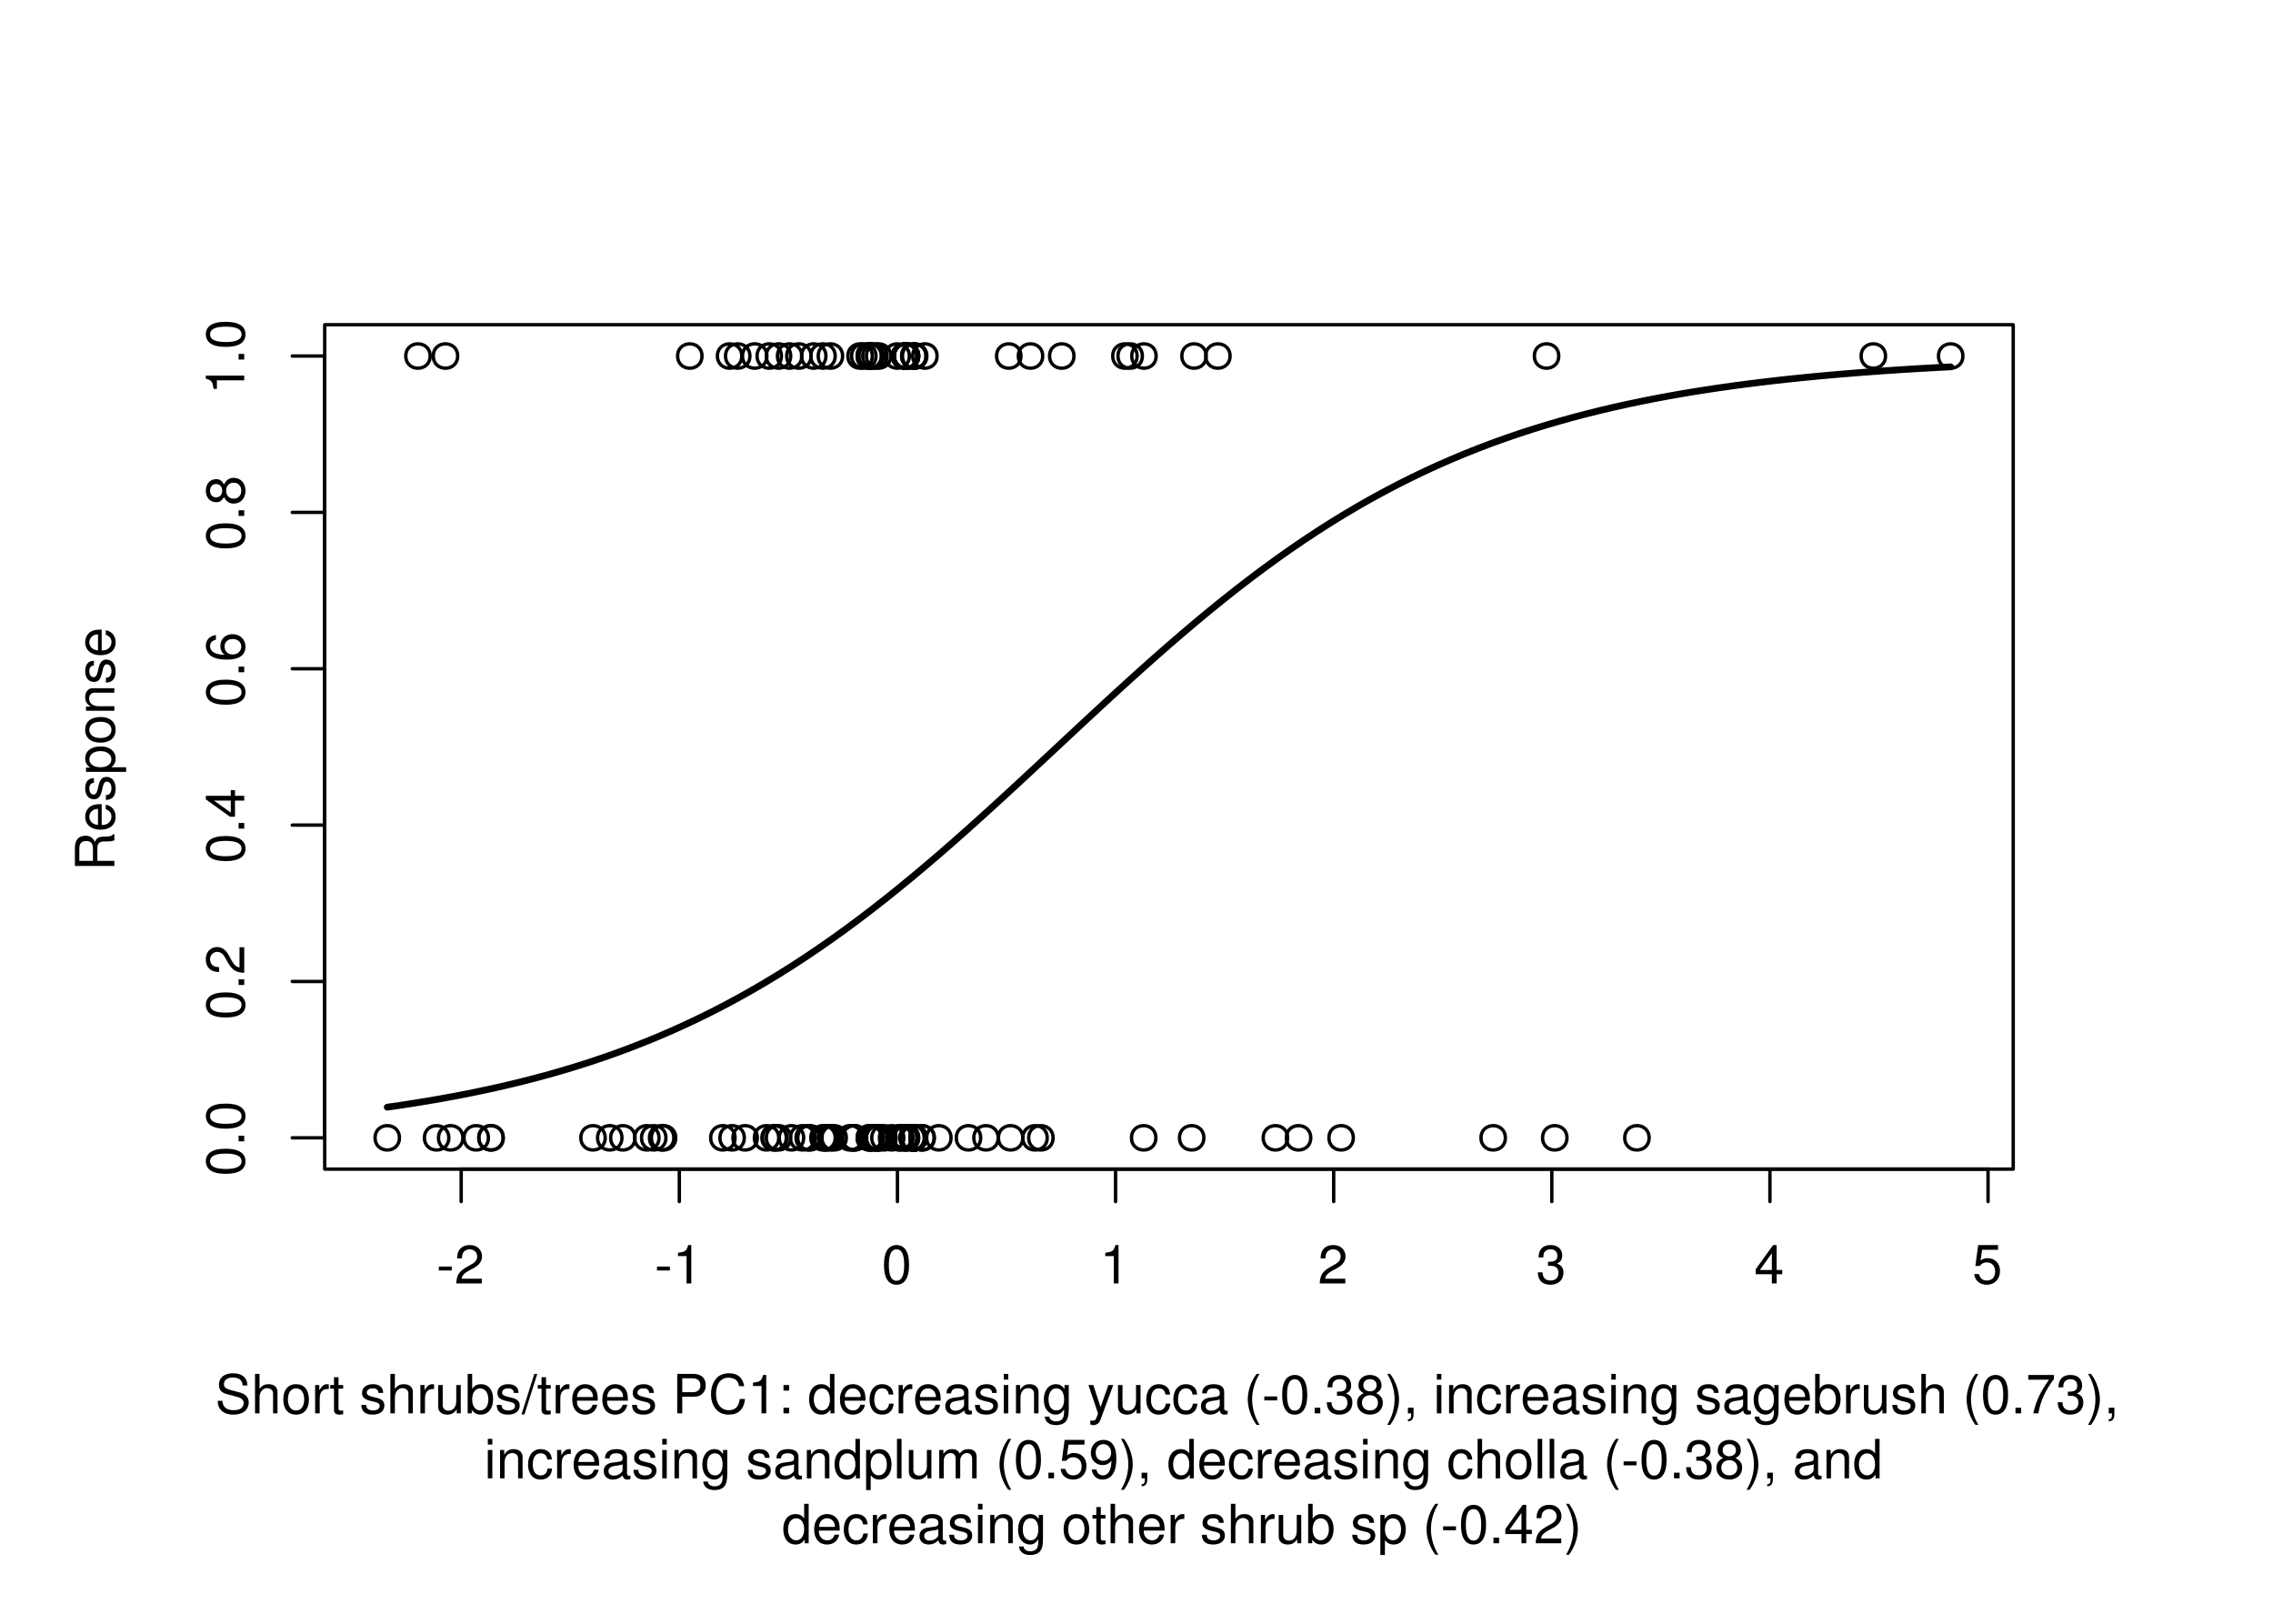 <?xml version="1.0" encoding="UTF-8"?>
<svg xmlns="http://www.w3.org/2000/svg" xmlns:xlink="http://www.w3.org/1999/xlink" width="504pt" height="360pt" viewBox="0 0 504 360" version="1.1">
<defs>
<g>
<symbol overflow="visible" id="glyph0-0">
<path style="stroke:none;" d=""/>
</symbol>
<symbol overflow="visible" id="glyph0-1">
<path style="stroke:none;" d="M 3.406 -3.75 L 0.547 -3.75 L 0.547 -2.875 L 3.406 -2.875 Z M 3.406 -3.75 "/>
</symbol>
<symbol overflow="visible" id="glyph0-2">
<path style="stroke:none;" d="M 6.078 -1.047 L 1.594 -1.047 C 1.703 -1.734 2.094 -2.188 3.125 -2.797 L 4.328 -3.438 C 5.516 -4.094 6.125 -4.969 6.125 -6.016 C 6.125 -6.719 5.844 -7.375 5.344 -7.844 C 4.844 -8.297 4.219 -8.516 3.406 -8.516 C 2.328 -8.516 1.531 -8.125 1.062 -7.406 C 0.75 -6.953 0.625 -6.422 0.594 -5.562 L 1.656 -5.562 C 1.688 -6.125 1.766 -6.484 1.906 -6.75 C 2.188 -7.266 2.734 -7.578 3.375 -7.578 C 4.328 -7.578 5.047 -6.906 5.047 -5.984 C 5.047 -5.312 4.656 -4.734 3.906 -4.312 L 2.797 -3.688 C 1.016 -2.672 0.5 -1.875 0.406 0 L 6.078 0 Z M 6.078 -1.047 "/>
</symbol>
<symbol overflow="visible" id="glyph0-3">
<path style="stroke:none;" d="M 3.109 -6.062 L 3.109 0 L 4.156 0 L 4.156 -8.516 L 3.469 -8.516 C 3.094 -7.203 2.859 -7.016 1.219 -6.812 L 1.219 -6.062 Z M 3.109 -6.062 "/>
</symbol>
<symbol overflow="visible" id="glyph0-4">
<path style="stroke:none;" d="M 3.297 -8.516 C 2.516 -8.516 1.781 -8.156 1.344 -7.578 C 0.797 -6.828 0.516 -5.688 0.516 -4.109 C 0.516 -1.25 1.469 0.281 3.297 0.281 C 5.094 0.281 6.078 -1.25 6.078 -4.047 C 6.078 -5.703 5.812 -6.797 5.25 -7.578 C 4.812 -8.172 4.109 -8.516 3.297 -8.516 Z M 3.297 -7.578 C 4.438 -7.578 5 -6.422 5 -4.141 C 5 -1.734 4.453 -0.594 3.281 -0.594 C 2.156 -0.594 1.594 -1.781 1.594 -4.109 C 1.594 -6.438 2.156 -7.578 3.297 -7.578 Z M 3.297 -7.578 "/>
</symbol>
<symbol overflow="visible" id="glyph0-5">
<path style="stroke:none;" d="M 2.656 -3.906 L 3.234 -3.906 C 4.391 -3.906 4.984 -3.391 4.984 -2.359 C 4.984 -1.297 4.328 -0.656 3.234 -0.656 C 2.078 -0.656 1.516 -1.234 1.438 -2.469 L 0.391 -2.469 C 0.438 -1.781 0.547 -1.344 0.75 -0.953 C 1.188 -0.141 2.031 0.281 3.188 0.281 C 4.938 0.281 6.078 -0.766 6.078 -2.375 C 6.078 -3.453 5.656 -4.062 4.625 -4.406 C 5.422 -4.719 5.812 -5.312 5.812 -6.172 C 5.812 -7.625 4.844 -8.516 3.234 -8.516 C 1.516 -8.516 0.594 -7.578 0.562 -5.766 L 1.625 -5.766 C 1.625 -6.281 1.688 -6.562 1.812 -6.828 C 2.047 -7.297 2.578 -7.578 3.234 -7.578 C 4.172 -7.578 4.734 -7.031 4.734 -6.125 C 4.734 -5.531 4.531 -5.172 4.062 -4.984 C 3.766 -4.859 3.391 -4.812 2.656 -4.797 Z M 2.656 -3.906 "/>
</symbol>
<symbol overflow="visible" id="glyph0-6">
<path style="stroke:none;" d="M 3.922 -2.047 L 3.922 0 L 4.984 0 L 4.984 -2.047 L 6.234 -2.047 L 6.234 -2.984 L 4.984 -2.984 L 4.984 -8.516 L 4.203 -8.516 L 0.344 -3.156 L 0.344 -2.047 Z M 3.922 -2.984 L 1.266 -2.984 L 3.922 -6.703 Z M 3.922 -2.984 "/>
</symbol>
<symbol overflow="visible" id="glyph0-7">
<path style="stroke:none;" d="M 5.719 -8.516 L 1.312 -8.516 L 0.688 -3.875 L 1.656 -3.875 C 2.141 -4.469 2.562 -4.672 3.219 -4.672 C 4.359 -4.672 5.078 -3.891 5.078 -2.625 C 5.078 -1.406 4.375 -0.656 3.219 -0.656 C 2.297 -0.656 1.734 -1.125 1.469 -2.094 L 0.422 -2.094 C 0.562 -1.391 0.688 -1.062 0.938 -0.75 C 1.422 -0.094 2.281 0.281 3.234 0.281 C 4.953 0.281 6.156 -0.969 6.156 -2.766 C 6.156 -4.453 5.047 -5.609 3.406 -5.609 C 2.812 -5.609 2.328 -5.453 1.844 -5.094 L 2.172 -7.469 L 5.719 -7.469 Z M 5.719 -8.516 "/>
</symbol>
<symbol overflow="visible" id="glyph0-8">
<path style="stroke:none;" d="M 7.156 -6.188 C 7.141 -7.891 5.969 -8.891 3.953 -8.891 C 2.031 -8.891 0.844 -7.906 0.844 -6.328 C 0.844 -5.25 1.406 -4.578 2.562 -4.281 L 4.734 -3.703 C 5.828 -3.422 6.344 -2.969 6.344 -2.297 C 6.344 -1.828 6.078 -1.344 5.719 -1.078 C 5.359 -0.844 4.812 -0.703 4.109 -0.703 C 3.156 -0.703 2.516 -0.938 2.094 -1.438 C 1.766 -1.828 1.625 -2.25 1.625 -2.781 L 0.578 -2.781 C 0.594 -1.984 0.75 -1.453 1.094 -0.969 C 1.688 -0.156 2.703 0.281 4.031 0.281 C 5.078 0.281 5.922 0.031 6.484 -0.391 C 7.078 -0.859 7.453 -1.641 7.453 -2.406 C 7.453 -3.484 6.781 -4.266 5.594 -4.594 L 3.391 -5.188 C 2.344 -5.469 1.953 -5.812 1.953 -6.484 C 1.953 -7.375 2.734 -7.953 3.906 -7.953 C 5.297 -7.953 6.078 -7.312 6.094 -6.188 Z M 7.156 -6.188 "/>
</symbol>
<symbol overflow="visible" id="glyph0-9">
<path style="stroke:none;" d="M 0.844 -8.75 L 0.844 0 L 1.844 0 L 1.844 -3.469 C 1.844 -4.75 2.516 -5.594 3.547 -5.594 C 3.859 -5.594 4.188 -5.484 4.422 -5.297 C 4.719 -5.094 4.844 -4.797 4.844 -4.359 L 4.844 0 L 5.828 0 L 5.828 -4.75 C 5.828 -5.812 5.078 -6.469 3.859 -6.469 C 2.969 -6.469 2.422 -6.188 1.844 -5.422 L 1.844 -8.75 Z M 0.844 -8.75 "/>
</symbol>
<symbol overflow="visible" id="glyph0-10">
<path style="stroke:none;" d="M 3.266 -6.469 C 1.5 -6.469 0.438 -5.203 0.438 -3.094 C 0.438 -0.984 1.484 0.281 3.281 0.281 C 5.047 0.281 6.125 -0.984 6.125 -3.047 C 6.125 -5.219 5.078 -6.469 3.266 -6.469 Z M 3.281 -5.547 C 4.406 -5.547 5.078 -4.625 5.078 -3.062 C 5.078 -1.578 4.375 -0.641 3.281 -0.641 C 2.156 -0.641 1.469 -1.578 1.469 -3.094 C 1.469 -4.609 2.156 -5.547 3.281 -5.547 Z M 3.281 -5.547 "/>
</symbol>
<symbol overflow="visible" id="glyph0-11">
<path style="stroke:none;" d="M 0.828 -6.281 L 0.828 0 L 1.844 0 L 1.844 -3.266 C 1.844 -4.156 2.062 -4.75 2.547 -5.094 C 2.859 -5.328 3.156 -5.406 3.859 -5.406 L 3.859 -6.438 C 3.688 -6.453 3.594 -6.469 3.469 -6.469 C 2.812 -6.469 2.328 -6.078 1.75 -5.141 L 1.75 -6.281 Z M 0.828 -6.281 "/>
</symbol>
<symbol overflow="visible" id="glyph0-12">
<path style="stroke:none;" d="M 3.047 -6.281 L 2.016 -6.281 L 2.016 -8.016 L 1.016 -8.016 L 1.016 -6.281 L 0.172 -6.281 L 0.172 -5.469 L 1.016 -5.469 L 1.016 -0.719 C 1.016 -0.078 1.453 0.281 2.234 0.281 C 2.469 0.281 2.719 0.25 3.047 0.188 L 3.047 -0.641 C 2.922 -0.609 2.766 -0.594 2.562 -0.594 C 2.141 -0.594 2.016 -0.719 2.016 -1.156 L 2.016 -5.469 L 3.047 -5.469 Z M 3.047 -6.281 "/>
</symbol>
<symbol overflow="visible" id="glyph0-13">
<path style="stroke:none;" d=""/>
</symbol>
<symbol overflow="visible" id="glyph0-14">
<path style="stroke:none;" d="M 5.25 -4.531 C 5.25 -5.766 4.422 -6.469 2.969 -6.469 C 1.516 -6.469 0.562 -5.719 0.562 -4.547 C 0.562 -3.562 1.062 -3.094 2.562 -2.734 L 3.484 -2.516 C 4.188 -2.344 4.469 -2.094 4.469 -1.625 C 4.469 -1.047 3.875 -0.641 3 -0.641 C 2.453 -0.641 2 -0.797 1.75 -1.062 C 1.594 -1.25 1.531 -1.422 1.469 -1.875 L 0.406 -1.875 C 0.453 -0.422 1.266 0.281 2.922 0.281 C 4.5 0.281 5.516 -0.5 5.516 -1.719 C 5.516 -2.656 4.984 -3.172 3.734 -3.469 L 2.766 -3.703 C 1.953 -3.891 1.609 -4.156 1.609 -4.594 C 1.609 -5.172 2.125 -5.547 2.938 -5.547 C 3.75 -5.547 4.172 -5.203 4.203 -4.531 Z M 5.25 -4.531 "/>
</symbol>
<symbol overflow="visible" id="glyph0-15">
<path style="stroke:none;" d="M 5.781 0 L 5.781 -6.281 L 4.781 -6.281 L 4.781 -2.719 C 4.781 -1.438 4.109 -0.594 3.078 -0.594 C 2.281 -0.594 1.781 -1.078 1.781 -1.844 L 1.781 -6.281 L 0.781 -6.281 L 0.781 -1.438 C 0.781 -0.391 1.562 0.281 2.781 0.281 C 3.703 0.281 4.297 -0.047 4.891 -0.875 L 4.891 0 Z M 5.781 0 "/>
</symbol>
<symbol overflow="visible" id="glyph0-16">
<path style="stroke:none;" d="M 0.641 -8.75 L 0.641 0 L 1.547 0 L 1.547 -0.797 C 2.031 -0.078 2.656 0.281 3.547 0.281 C 5.203 0.281 6.281 -1.078 6.281 -3.172 C 6.281 -5.203 5.25 -6.469 3.594 -6.469 C 2.719 -6.469 2.109 -6.141 1.641 -5.438 L 1.641 -8.75 Z M 3.391 -5.531 C 4.516 -5.531 5.234 -4.562 5.234 -3.062 C 5.234 -1.625 4.484 -0.656 3.391 -0.656 C 2.344 -0.656 1.641 -1.625 1.641 -3.094 C 1.641 -4.578 2.344 -5.531 3.391 -5.531 Z M 3.391 -5.531 "/>
</symbol>
<symbol overflow="visible" id="glyph0-17">
<path style="stroke:none;" d="M 2.75 -8.75 L -0.094 0.234 L 0.562 0.234 L 3.406 -8.75 Z M 2.75 -8.75 "/>
</symbol>
<symbol overflow="visible" id="glyph0-18">
<path style="stroke:none;" d="M 6.156 -2.812 C 6.156 -3.766 6.078 -4.344 5.906 -4.812 C 5.5 -5.844 4.531 -6.469 3.359 -6.469 C 1.609 -6.469 0.484 -5.125 0.484 -3.062 C 0.484 -1 1.578 0.281 3.344 0.281 C 4.781 0.281 5.766 -0.547 6.031 -1.906 L 5.016 -1.906 C 4.734 -1.078 4.172 -0.641 3.375 -0.641 C 2.734 -0.641 2.203 -0.938 1.859 -1.469 C 1.625 -1.828 1.531 -2.188 1.531 -2.812 Z M 1.547 -3.625 C 1.625 -4.781 2.344 -5.547 3.344 -5.547 C 4.328 -5.547 5.094 -4.734 5.094 -3.703 C 5.094 -3.672 5.094 -3.641 5.078 -3.625 Z M 1.547 -3.625 "/>
</symbol>
<symbol overflow="visible" id="glyph0-19">
<path style="stroke:none;" d="M 2.203 -3.703 L 4.953 -3.703 C 5.641 -3.703 6.188 -3.906 6.641 -4.328 C 7.172 -4.812 7.406 -5.375 7.406 -6.188 C 7.406 -7.828 6.438 -8.75 4.703 -8.75 L 1.094 -8.75 L 1.094 0 L 2.203 0 Z M 2.203 -4.688 L 2.203 -7.766 L 4.531 -7.766 C 5.609 -7.766 6.234 -7.188 6.234 -6.234 C 6.234 -5.266 5.609 -4.688 4.531 -4.688 Z M 2.203 -4.688 "/>
</symbol>
<symbol overflow="visible" id="glyph0-20">
<path style="stroke:none;" d="M 7.938 -6.031 C 7.594 -7.953 6.484 -8.891 4.578 -8.891 C 3.391 -8.891 2.453 -8.516 1.797 -7.797 C 1.016 -6.938 0.578 -5.688 0.578 -4.266 C 0.578 -2.828 1.016 -1.594 1.844 -0.75 C 2.516 -0.047 3.391 0.281 4.531 0.281 C 6.656 0.281 7.859 -0.875 8.125 -3.188 L 6.969 -3.188 C 6.875 -2.594 6.75 -2.188 6.578 -1.844 C 6.219 -1.109 5.469 -0.703 4.531 -0.703 C 2.797 -0.703 1.688 -2.094 1.688 -4.281 C 1.688 -6.531 2.75 -7.906 4.438 -7.906 C 5.141 -7.906 5.812 -7.688 6.172 -7.359 C 6.484 -7.062 6.672 -6.688 6.797 -6.031 Z M 7.938 -6.031 "/>
</symbol>
<symbol overflow="visible" id="glyph0-21">
<path style="stroke:none;" d="M 2.562 -1.25 L 1.312 -1.25 L 1.312 0 L 2.562 0 Z M 2.562 -6.281 L 1.312 -6.281 L 1.312 -5.047 L 2.562 -5.047 Z M 2.562 -6.281 "/>
</symbol>
<symbol overflow="visible" id="glyph0-22">
<path style="stroke:none;" d="M 5.938 -8.75 L 4.938 -8.75 L 4.938 -5.5 C 4.531 -6.125 3.859 -6.469 3.016 -6.469 C 1.375 -6.469 0.312 -5.156 0.312 -3.156 C 0.312 -1.031 1.359 0.281 3.047 0.281 C 3.906 0.281 4.516 -0.047 5.047 -0.828 L 5.047 0 L 5.938 0 Z M 3.188 -5.531 C 4.266 -5.531 4.938 -4.578 4.938 -3.078 C 4.938 -1.625 4.25 -0.656 3.188 -0.656 C 2.094 -0.656 1.359 -1.625 1.359 -3.094 C 1.359 -4.562 2.094 -5.531 3.188 -5.531 Z M 3.188 -5.531 "/>
</symbol>
<symbol overflow="visible" id="glyph0-23">
<path style="stroke:none;" d="M 5.656 -4.172 C 5.609 -4.781 5.469 -5.188 5.234 -5.531 C 4.797 -6.125 4.047 -6.469 3.172 -6.469 C 1.469 -6.469 0.375 -5.125 0.375 -3.031 C 0.375 -1.016 1.453 0.281 3.156 0.281 C 4.656 0.281 5.609 -0.625 5.719 -2.156 L 4.719 -2.156 C 4.547 -1.156 4.031 -0.641 3.188 -0.641 C 2.078 -0.641 1.422 -1.547 1.422 -3.031 C 1.422 -4.609 2.062 -5.547 3.156 -5.547 C 4 -5.547 4.531 -5.047 4.641 -4.172 Z M 5.656 -4.172 "/>
</symbol>
<symbol overflow="visible" id="glyph0-24">
<path style="stroke:none;" d="M 6.422 -0.594 C 6.312 -0.562 6.266 -0.562 6.203 -0.562 C 5.859 -0.562 5.656 -0.75 5.656 -1.062 L 5.656 -4.75 C 5.656 -5.875 4.844 -6.469 3.297 -6.469 C 2.391 -6.469 1.625 -6.203 1.219 -5.734 C 0.922 -5.406 0.797 -5.047 0.781 -4.422 L 1.781 -4.422 C 1.875 -5.203 2.328 -5.547 3.266 -5.547 C 4.156 -5.547 4.672 -5.203 4.672 -4.609 L 4.672 -4.344 C 4.672 -3.922 4.422 -3.75 3.625 -3.641 C 2.203 -3.469 1.984 -3.422 1.609 -3.266 C 0.875 -2.969 0.5 -2.406 0.5 -1.578 C 0.5 -0.438 1.297 0.281 2.562 0.281 C 3.359 0.281 4 0 4.703 -0.641 C 4.781 -0.016 5.094 0.281 5.734 0.281 C 5.938 0.281 6.094 0.25 6.422 0.172 Z M 4.672 -1.984 C 4.672 -1.641 4.578 -1.438 4.266 -1.156 C 3.859 -0.797 3.375 -0.594 2.781 -0.594 C 2 -0.594 1.547 -0.969 1.547 -1.609 C 1.547 -2.266 1.984 -2.609 3.062 -2.766 C 4.109 -2.906 4.328 -2.953 4.672 -3.109 Z M 4.672 -1.984 "/>
</symbol>
<symbol overflow="visible" id="glyph0-25">
<path style="stroke:none;" d="M 1.797 -6.281 L 0.797 -6.281 L 0.797 0 L 1.797 0 Z M 1.797 -8.75 L 0.797 -8.75 L 0.797 -7.484 L 1.797 -7.484 Z M 1.797 -8.75 "/>
</symbol>
<symbol overflow="visible" id="glyph0-26">
<path style="stroke:none;" d="M 0.844 -6.281 L 0.844 0 L 1.844 0 L 1.844 -3.469 C 1.844 -4.75 2.516 -5.594 3.547 -5.594 C 4.344 -5.594 4.844 -5.109 4.844 -4.359 L 4.844 0 L 5.844 0 L 5.844 -4.75 C 5.844 -5.797 5.062 -6.469 3.859 -6.469 C 2.922 -6.469 2.312 -6.109 1.766 -5.234 L 1.766 -6.281 Z M 0.844 -6.281 "/>
</symbol>
<symbol overflow="visible" id="glyph0-27">
<path style="stroke:none;" d="M 4.938 -6.281 L 4.938 -5.375 C 4.438 -6.125 3.828 -6.469 3.031 -6.469 C 1.422 -6.469 0.344 -5.078 0.344 -3.031 C 0.344 -2 0.625 -1.156 1.141 -0.562 C 1.609 -0.031 2.281 0.281 2.938 0.281 C 3.734 0.281 4.281 -0.062 4.844 -0.859 L 4.844 -0.531 C 4.844 0.328 4.734 0.844 4.484 1.188 C 4.219 1.562 3.703 1.781 3.094 1.781 C 2.641 1.781 2.234 1.656 1.953 1.438 C 1.734 1.266 1.625 1.094 1.578 0.719 L 0.547 0.719 C 0.656 1.906 1.578 2.609 3.062 2.609 C 4 2.609 4.797 2.312 5.203 1.812 C 5.688 1.234 5.875 0.438 5.875 -1.031 L 5.875 -6.281 Z M 3.125 -5.547 C 4.219 -5.547 4.844 -4.625 4.844 -3.062 C 4.844 -1.562 4.203 -0.641 3.141 -0.641 C 2.047 -0.641 1.391 -1.578 1.391 -3.094 C 1.391 -4.609 2.062 -5.547 3.125 -5.547 Z M 3.125 -5.547 "/>
</symbol>
<symbol overflow="visible" id="glyph0-28">
<path style="stroke:none;" d="M 4.656 -6.281 L 2.922 -1.391 L 1.312 -6.281 L 0.234 -6.281 L 2.359 0.031 L 1.984 1.016 C 1.828 1.469 1.594 1.625 1.172 1.625 C 1.031 1.625 0.859 1.609 0.641 1.562 L 0.641 2.453 C 0.859 2.562 1.062 2.609 1.312 2.609 C 1.641 2.609 1.984 2.516 2.25 2.312 C 2.562 2.094 2.75 1.828 2.938 1.312 L 5.734 -6.281 Z M 4.656 -6.281 "/>
</symbol>
<symbol overflow="visible" id="glyph0-29">
<path style="stroke:none;" d="M 2.828 -8.75 C 1.625 -7.172 0.875 -4.984 0.875 -3.109 C 0.875 -1.219 1.625 0.969 2.828 2.547 L 3.484 2.547 C 2.438 0.828 1.844 -1.188 1.844 -3.109 C 1.844 -5.016 2.438 -7.047 3.484 -8.75 Z M 2.828 -8.75 "/>
</symbol>
<symbol overflow="visible" id="glyph0-30">
<path style="stroke:none;" d="M 2.297 -1.25 L 1.047 -1.25 L 1.047 0 L 2.297 0 Z M 2.297 -1.25 "/>
</symbol>
<symbol overflow="visible" id="glyph0-31">
<path style="stroke:none;" d="M 4.688 -4.469 C 5.562 -5 5.859 -5.438 5.859 -6.234 C 5.859 -7.578 4.812 -8.516 3.297 -8.516 C 1.797 -8.516 0.75 -7.578 0.75 -6.234 C 0.75 -5.453 1.031 -5.016 1.891 -4.469 C 0.922 -4.016 0.438 -3.297 0.438 -2.359 C 0.438 -0.797 1.625 0.281 3.297 0.281 C 4.984 0.281 6.156 -0.797 6.156 -2.359 C 6.156 -3.297 5.672 -4.016 4.688 -4.469 Z M 3.297 -7.578 C 4.203 -7.578 4.781 -7.047 4.781 -6.219 C 4.781 -5.422 4.188 -4.891 3.297 -4.891 C 2.406 -4.891 1.828 -5.422 1.828 -6.234 C 1.828 -7.047 2.406 -7.578 3.297 -7.578 Z M 3.297 -4.016 C 4.359 -4.016 5.078 -3.344 5.078 -2.344 C 5.078 -1.328 4.359 -0.656 3.281 -0.656 C 2.25 -0.656 1.531 -1.344 1.531 -2.344 C 1.531 -3.344 2.25 -4.016 3.297 -4.016 Z M 3.297 -4.016 "/>
</symbol>
<symbol overflow="visible" id="glyph0-32">
<path style="stroke:none;" d="M 1.109 2.547 C 2.312 0.969 3.078 -1.219 3.078 -3.094 C 3.078 -4.984 2.312 -7.172 1.109 -8.75 L 0.453 -8.75 C 1.516 -7.031 2.094 -5.016 2.094 -3.094 C 2.094 -1.188 1.516 0.844 0.453 2.547 Z M 1.109 2.547 "/>
</symbol>
<symbol overflow="visible" id="glyph0-33">
<path style="stroke:none;" d="M 1.047 -1.25 L 1.047 0 L 1.766 0 L 1.766 0.219 C 1.766 1.047 1.609 1.281 1.047 1.312 L 1.047 1.766 C 1.891 1.766 2.297 1.219 2.297 0.188 L 2.297 -1.25 Z M 1.047 -1.25 "/>
</symbol>
<symbol overflow="visible" id="glyph0-34">
<path style="stroke:none;" d="M 6.234 -8.516 L 0.547 -8.516 L 0.547 -7.469 L 5.141 -7.469 C 3.125 -4.578 2.297 -2.797 1.656 0 L 2.781 0 C 3.25 -2.719 4.312 -5.062 6.234 -7.625 Z M 6.234 -8.516 "/>
</symbol>
<symbol overflow="visible" id="glyph0-35">
<path style="stroke:none;" d="M 0.641 2.609 L 1.656 2.609 L 1.656 -0.656 C 2.188 -0.016 2.766 0.281 3.594 0.281 C 5.203 0.281 6.281 -1.031 6.281 -3.031 C 6.281 -5.141 5.25 -6.469 3.578 -6.469 C 2.719 -6.469 2.047 -6.078 1.578 -5.344 L 1.578 -6.281 L 0.641 -6.281 Z M 3.406 -5.531 C 4.516 -5.531 5.234 -4.562 5.234 -3.062 C 5.234 -1.625 4.5 -0.656 3.406 -0.656 C 2.359 -0.656 1.656 -1.625 1.656 -3.094 C 1.656 -4.578 2.359 -5.531 3.406 -5.531 Z M 3.406 -5.531 "/>
</symbol>
<symbol overflow="visible" id="glyph0-36">
<path style="stroke:none;" d="M 1.828 -8.75 L 0.812 -8.75 L 0.812 0 L 1.828 0 Z M 1.828 -8.75 "/>
</symbol>
<symbol overflow="visible" id="glyph0-37">
<path style="stroke:none;" d="M 0.844 -6.281 L 0.844 0 L 1.844 0 L 1.844 -3.953 C 1.844 -4.859 2.516 -5.594 3.328 -5.594 C 4.062 -5.594 4.484 -5.141 4.484 -4.328 L 4.484 0 L 5.5 0 L 5.5 -3.953 C 5.5 -4.859 6.156 -5.594 6.969 -5.594 C 7.703 -5.594 8.141 -5.125 8.141 -4.328 L 8.141 0 L 9.141 0 L 9.141 -4.719 C 9.141 -5.844 8.5 -6.469 7.312 -6.469 C 6.484 -6.469 5.969 -6.219 5.391 -5.516 C 5.016 -6.188 4.516 -6.469 3.703 -6.469 C 2.859 -6.469 2.297 -6.156 1.766 -5.406 L 1.766 -6.281 Z M 0.844 -6.281 "/>
</symbol>
<symbol overflow="visible" id="glyph0-38">
<path style="stroke:none;" d="M 0.641 -1.938 C 0.844 -0.547 1.75 0.281 3.047 0.281 C 3.984 0.281 4.844 -0.188 5.328 -0.938 C 5.875 -1.766 6.109 -2.812 6.109 -4.359 C 6.109 -5.781 5.891 -6.703 5.391 -7.453 C 4.922 -8.141 4.172 -8.516 3.234 -8.516 C 1.625 -8.516 0.453 -7.312 0.453 -5.641 C 0.453 -4.062 1.531 -2.938 3.078 -2.938 C 3.875 -2.938 4.469 -3.234 5.016 -3.891 C 5 -1.812 4.328 -0.656 3.125 -0.656 C 2.375 -0.656 1.859 -1.125 1.688 -1.938 Z M 3.234 -7.578 C 4.219 -7.578 4.953 -6.766 4.953 -5.656 C 4.953 -4.625 4.219 -3.875 3.188 -3.875 C 2.172 -3.875 1.531 -4.578 1.531 -5.719 C 1.531 -6.797 2.25 -7.578 3.234 -7.578 Z M 3.234 -7.578 "/>
</symbol>
<symbol overflow="visible" id="glyph1-0">
<path style="stroke:none;" d=""/>
</symbol>
<symbol overflow="visible" id="glyph1-1">
<path style="stroke:none;" d="M -8.516 -3.297 C -8.516 -2.516 -8.156 -1.781 -7.578 -1.344 C -6.828 -0.797 -5.688 -0.516 -4.109 -0.516 C -1.25 -0.516 0.281 -1.469 0.281 -3.297 C 0.281 -5.094 -1.25 -6.078 -4.047 -6.078 C -5.703 -6.078 -6.797 -5.812 -7.578 -5.25 C -8.172 -4.812 -8.516 -4.109 -8.516 -3.297 Z M -7.578 -3.297 C -7.578 -4.438 -6.422 -5 -4.141 -5 C -1.734 -5 -0.594 -4.453 -0.594 -3.281 C -0.594 -2.156 -1.781 -1.594 -4.109 -1.594 C -6.438 -1.594 -7.578 -2.156 -7.578 -3.297 Z M -7.578 -3.297 "/>
</symbol>
<symbol overflow="visible" id="glyph1-2">
<path style="stroke:none;" d="M -1.25 -2.297 L -1.25 -1.047 L 0 -1.047 L 0 -2.297 Z M -1.25 -2.297 "/>
</symbol>
<symbol overflow="visible" id="glyph1-3">
<path style="stroke:none;" d="M -1.047 -6.078 L -1.047 -1.594 C -1.734 -1.703 -2.188 -2.094 -2.797 -3.125 L -3.438 -4.328 C -4.094 -5.516 -4.969 -6.125 -6.016 -6.125 C -6.719 -6.125 -7.375 -5.844 -7.844 -5.344 C -8.297 -4.844 -8.516 -4.219 -8.516 -3.406 C -8.516 -2.328 -8.125 -1.531 -7.406 -1.062 C -6.953 -0.75 -6.422 -0.625 -5.562 -0.594 L -5.562 -1.656 C -6.125 -1.688 -6.484 -1.766 -6.75 -1.906 C -7.266 -2.188 -7.578 -2.734 -7.578 -3.375 C -7.578 -4.328 -6.906 -5.047 -5.984 -5.047 C -5.312 -5.047 -4.734 -4.656 -4.312 -3.906 L -3.688 -2.797 C -2.672 -1.016 -1.875 -0.5 0 -0.406 L 0 -6.078 Z M -1.047 -6.078 "/>
</symbol>
<symbol overflow="visible" id="glyph1-4">
<path style="stroke:none;" d="M -2.047 -3.922 L 0 -3.922 L 0 -4.984 L -2.047 -4.984 L -2.047 -6.234 L -2.984 -6.234 L -2.984 -4.984 L -8.516 -4.984 L -8.516 -4.203 L -3.156 -0.344 L -2.047 -0.344 Z M -2.984 -3.922 L -2.984 -1.266 L -6.703 -3.922 Z M -2.984 -3.922 "/>
</symbol>
<symbol overflow="visible" id="glyph1-5">
<path style="stroke:none;" d="M -6.281 -5.969 C -7.688 -5.766 -8.516 -4.859 -8.516 -3.562 C -8.516 -2.625 -8.047 -1.781 -7.297 -1.281 C -6.469 -0.75 -5.422 -0.516 -3.875 -0.516 C -2.453 -0.516 -1.531 -0.734 -0.781 -1.234 C -0.094 -1.688 0.281 -2.438 0.281 -3.375 C 0.281 -4.984 -0.922 -6.156 -2.594 -6.156 C -4.172 -6.156 -5.297 -5.078 -5.297 -3.547 C -5.297 -2.719 -4.969 -2.047 -4.344 -1.594 C -6.422 -1.609 -7.578 -2.281 -7.578 -3.484 C -7.578 -4.234 -7.109 -4.75 -6.281 -4.922 Z M -4.359 -3.422 C -4.359 -4.438 -3.641 -5.078 -2.516 -5.078 C -1.438 -5.078 -0.656 -4.359 -0.656 -3.391 C -0.656 -2.406 -1.469 -1.656 -2.562 -1.656 C -3.625 -1.656 -4.359 -2.375 -4.359 -3.422 Z M -4.359 -3.422 "/>
</symbol>
<symbol overflow="visible" id="glyph1-6">
<path style="stroke:none;" d="M -4.469 -4.688 C -5 -5.562 -5.438 -5.859 -6.234 -5.859 C -7.578 -5.859 -8.516 -4.812 -8.516 -3.297 C -8.516 -1.797 -7.578 -0.75 -6.234 -0.75 C -5.453 -0.75 -5.016 -1.031 -4.469 -1.891 C -4.016 -0.922 -3.297 -0.438 -2.359 -0.438 C -0.797 -0.438 0.281 -1.625 0.281 -3.297 C 0.281 -4.984 -0.797 -6.156 -2.359 -6.156 C -3.297 -6.156 -4.016 -5.672 -4.469 -4.688 Z M -7.578 -3.297 C -7.578 -4.203 -7.047 -4.781 -6.219 -4.781 C -5.422 -4.781 -4.891 -4.188 -4.891 -3.297 C -4.891 -2.406 -5.422 -1.828 -6.234 -1.828 C -7.047 -1.828 -7.578 -2.406 -7.578 -3.297 Z M -4.016 -3.297 C -4.016 -4.359 -3.344 -5.078 -2.344 -5.078 C -1.328 -5.078 -0.656 -4.359 -0.656 -3.281 C -0.656 -2.25 -1.344 -1.531 -2.344 -1.531 C -3.344 -1.531 -4.016 -2.25 -4.016 -3.297 Z M -4.016 -3.297 "/>
</symbol>
<symbol overflow="visible" id="glyph1-7">
<path style="stroke:none;" d="M -6.062 -3.109 L 0 -3.109 L 0 -4.156 L -8.516 -4.156 L -8.516 -3.469 C -7.203 -3.094 -7.016 -2.859 -6.812 -1.219 L -6.062 -1.219 Z M -6.062 -3.109 "/>
</symbol>
<symbol overflow="visible" id="glyph1-8">
<path style="stroke:none;" d="M -3.766 -2.234 L -3.766 -5.109 C -3.766 -6.109 -3.281 -6.547 -2.203 -6.547 L -1.422 -6.547 C -0.891 -6.547 -0.359 -6.641 0 -6.797 L 0 -8.141 L -0.281 -8.141 C -0.562 -7.734 -0.875 -7.641 -2.047 -7.625 C -3.484 -7.609 -3.906 -7.375 -4.312 -6.438 C -4.797 -7.422 -5.406 -7.812 -6.406 -7.812 C -7.922 -7.812 -8.75 -6.859 -8.75 -5.141 L -8.75 -1.109 L 0 -1.109 L 0 -2.234 Z M -4.75 -2.234 L -7.766 -2.234 L -7.766 -4.938 C -7.766 -5.562 -7.672 -5.922 -7.422 -6.188 C -7.172 -6.484 -6.781 -6.641 -6.25 -6.641 C -5.219 -6.641 -4.75 -6.125 -4.75 -4.938 Z M -4.75 -2.234 "/>
</symbol>
<symbol overflow="visible" id="glyph1-9">
<path style="stroke:none;" d="M -2.812 -6.156 C -3.766 -6.156 -4.344 -6.078 -4.812 -5.906 C -5.844 -5.5 -6.469 -4.531 -6.469 -3.359 C -6.469 -1.609 -5.125 -0.484 -3.062 -0.484 C -1 -0.484 0.281 -1.578 0.281 -3.344 C 0.281 -4.781 -0.547 -5.766 -1.906 -6.031 L -1.906 -5.016 C -1.078 -4.734 -0.641 -4.172 -0.641 -3.375 C -0.641 -2.734 -0.938 -2.203 -1.469 -1.859 C -1.828 -1.625 -2.188 -1.531 -2.812 -1.531 Z M -3.625 -1.547 C -4.781 -1.625 -5.547 -2.344 -5.547 -3.344 C -5.547 -4.328 -4.734 -5.094 -3.703 -5.094 C -3.672 -5.094 -3.641 -5.094 -3.625 -5.078 Z M -3.625 -1.547 "/>
</symbol>
<symbol overflow="visible" id="glyph1-10">
<path style="stroke:none;" d="M -4.531 -5.25 C -5.766 -5.25 -6.469 -4.422 -6.469 -2.969 C -6.469 -1.516 -5.719 -0.562 -4.547 -0.562 C -3.562 -0.562 -3.094 -1.062 -2.734 -2.562 L -2.516 -3.484 C -2.344 -4.188 -2.094 -4.469 -1.625 -4.469 C -1.047 -4.469 -0.641 -3.875 -0.641 -3 C -0.641 -2.453 -0.797 -2 -1.062 -1.75 C -1.25 -1.594 -1.422 -1.531 -1.875 -1.469 L -1.875 -0.406 C -0.422 -0.453 0.281 -1.266 0.281 -2.922 C 0.281 -4.5 -0.5 -5.516 -1.719 -5.516 C -2.656 -5.516 -3.172 -4.984 -3.469 -3.734 L -3.703 -2.766 C -3.891 -1.953 -4.156 -1.609 -4.594 -1.609 C -5.172 -1.609 -5.547 -2.125 -5.547 -2.938 C -5.547 -3.75 -5.203 -4.172 -4.531 -4.203 Z M -4.531 -5.25 "/>
</symbol>
<symbol overflow="visible" id="glyph1-11">
<path style="stroke:none;" d="M 2.609 -0.641 L 2.609 -1.656 L -0.656 -1.656 C -0.016 -2.188 0.281 -2.766 0.281 -3.594 C 0.281 -5.203 -1.031 -6.281 -3.031 -6.281 C -5.141 -6.281 -6.469 -5.25 -6.469 -3.578 C -6.469 -2.719 -6.078 -2.047 -5.344 -1.578 L -6.281 -1.578 L -6.281 -0.641 Z M -5.531 -3.406 C -5.531 -4.516 -4.562 -5.234 -3.062 -5.234 C -1.625 -5.234 -0.656 -4.5 -0.656 -3.406 C -0.656 -2.359 -1.625 -1.656 -3.094 -1.656 C -4.578 -1.656 -5.531 -2.359 -5.531 -3.406 Z M -5.531 -3.406 "/>
</symbol>
<symbol overflow="visible" id="glyph1-12">
<path style="stroke:none;" d="M -6.469 -3.266 C -6.469 -1.5 -5.203 -0.438 -3.094 -0.438 C -0.984 -0.438 0.281 -1.484 0.281 -3.281 C 0.281 -5.047 -0.984 -6.125 -3.047 -6.125 C -5.219 -6.125 -6.469 -5.078 -6.469 -3.266 Z M -5.547 -3.281 C -5.547 -4.406 -4.625 -5.078 -3.062 -5.078 C -1.578 -5.078 -0.641 -4.375 -0.641 -3.281 C -0.641 -2.156 -1.578 -1.469 -3.094 -1.469 C -4.609 -1.469 -5.547 -2.156 -5.547 -3.281 Z M -5.547 -3.281 "/>
</symbol>
<symbol overflow="visible" id="glyph1-13">
<path style="stroke:none;" d="M -6.281 -0.844 L 0 -0.844 L 0 -1.844 L -3.469 -1.844 C -4.75 -1.844 -5.594 -2.516 -5.594 -3.547 C -5.594 -4.344 -5.109 -4.844 -4.359 -4.844 L 0 -4.844 L 0 -5.844 L -4.75 -5.844 C -5.797 -5.844 -6.469 -5.062 -6.469 -3.859 C -6.469 -2.922 -6.109 -2.312 -5.234 -1.766 L -6.281 -1.766 Z M -6.281 -0.844 "/>
</symbol>
</g>
</defs>
<g id="surface2520">
<rect x="0" y="0" width="504" height="360" style="fill:rgb(100%,100%,100%);fill-opacity:1;stroke:none;"/>
<path style="fill:none;stroke-width:0.75;stroke-linecap:round;stroke-linejoin:round;stroke:rgb(0%,0%,0%);stroke-opacity:1;stroke-miterlimit:10;" d="M 195.879 252.266 C 195.879 255.867 190.48 255.867 190.48 252.266 C 190.48 248.668 195.879 248.668 195.879 252.266 "/>
<path style="fill:none;stroke-width:0.75;stroke-linecap:round;stroke-linejoin:round;stroke:rgb(0%,0%,0%);stroke-opacity:1;stroke-miterlimit:10;" d="M 155.652 78.934 C 155.652 82.535 150.254 82.535 150.254 78.934 C 150.254 75.332 155.652 75.332 155.652 78.934 "/>
<path style="fill:none;stroke-width:0.75;stroke-linecap:round;stroke-linejoin:round;stroke:rgb(0%,0%,0%);stroke-opacity:1;stroke-miterlimit:10;" d="M 172.664 252.266 C 172.664 255.867 167.266 255.867 167.266 252.266 C 167.266 248.668 172.664 248.668 172.664 252.266 "/>
<path style="fill:none;stroke-width:0.75;stroke-linecap:round;stroke-linejoin:round;stroke:rgb(0%,0%,0%);stroke-opacity:1;stroke-miterlimit:10;" d="M 147.652 252.266 C 147.652 255.867 142.25 255.867 142.25 252.266 C 142.25 248.668 147.652 248.668 147.652 252.266 "/>
<path style="fill:none;stroke-width:0.75;stroke-linecap:round;stroke-linejoin:round;stroke:rgb(0%,0%,0%);stroke-opacity:1;stroke-miterlimit:10;" d="M 174.344 252.266 C 174.344 255.867 168.941 255.867 168.941 252.266 C 168.941 248.668 174.344 248.668 174.344 252.266 "/>
<path style="fill:none;stroke-width:0.75;stroke-linecap:round;stroke-linejoin:round;stroke:rgb(0%,0%,0%);stroke-opacity:1;stroke-miterlimit:10;" d="M 170.043 78.934 C 170.043 82.535 164.641 82.535 164.641 78.934 C 164.641 75.332 170.043 75.332 170.043 78.934 "/>
<path style="fill:none;stroke-width:0.75;stroke-linecap:round;stroke-linejoin:round;stroke:rgb(0%,0%,0%);stroke-opacity:1;stroke-miterlimit:10;" d="M 95.375 78.934 C 95.375 82.535 89.977 82.535 89.977 78.934 C 89.977 75.332 95.375 75.332 95.375 78.934 "/>
<path style="fill:none;stroke-width:0.75;stroke-linecap:round;stroke-linejoin:round;stroke:rgb(0%,0%,0%);stroke-opacity:1;stroke-miterlimit:10;" d="M 111.566 252.266 C 111.566 255.867 106.168 255.867 106.168 252.266 C 106.168 248.668 111.566 248.668 111.566 252.266 "/>
<path style="fill:none;stroke-width:0.75;stroke-linecap:round;stroke-linejoin:round;stroke:rgb(0%,0%,0%);stroke-opacity:1;stroke-miterlimit:10;" d="M 164.477 78.934 C 164.477 82.535 159.074 82.535 159.074 78.934 C 159.074 75.332 164.477 75.332 164.477 78.934 "/>
<path style="fill:none;stroke-width:0.75;stroke-linecap:round;stroke-linejoin:round;stroke:rgb(0%,0%,0%);stroke-opacity:1;stroke-miterlimit:10;" d="M 102.629 252.266 C 102.629 255.867 97.23 255.867 97.23 252.266 C 97.23 248.668 102.629 248.668 102.629 252.266 "/>
<path style="fill:none;stroke-width:0.75;stroke-linecap:round;stroke-linejoin:round;stroke:rgb(0%,0%,0%);stroke-opacity:1;stroke-miterlimit:10;" d="M 191.168 252.266 C 191.168 255.867 185.766 255.867 185.766 252.266 C 185.766 248.668 191.168 248.668 191.168 252.266 "/>
<path style="fill:none;stroke-width:0.75;stroke-linecap:round;stroke-linejoin:round;stroke:rgb(0%,0%,0%);stroke-opacity:1;stroke-miterlimit:10;" d="M 178.195 252.266 C 178.195 255.867 172.797 255.867 172.797 252.266 C 172.797 248.668 178.195 248.668 178.195 252.266 "/>
<path style="fill:none;stroke-width:0.75;stroke-linecap:round;stroke-linejoin:round;stroke:rgb(0%,0%,0%);stroke-opacity:1;stroke-miterlimit:10;" d="M 140.812 252.266 C 140.812 255.867 135.41 255.867 135.41 252.266 C 135.41 248.668 140.812 248.668 140.812 252.266 "/>
<path style="fill:none;stroke-width:0.75;stroke-linecap:round;stroke-linejoin:round;stroke:rgb(0%,0%,0%);stroke-opacity:1;stroke-miterlimit:10;" d="M 101.477 78.934 C 101.477 82.535 96.078 82.535 96.078 78.934 C 96.078 75.332 101.477 75.332 101.477 78.934 "/>
<path style="fill:none;stroke-width:0.75;stroke-linecap:round;stroke-linejoin:round;stroke:rgb(0%,0%,0%);stroke-opacity:1;stroke-miterlimit:10;" d="M 418.078 78.934 C 418.078 82.535 412.68 82.535 412.68 78.934 C 412.68 75.332 418.078 75.332 418.078 78.934 "/>
<path style="fill:none;stroke-width:0.75;stroke-linecap:round;stroke-linejoin:round;stroke:rgb(0%,0%,0%);stroke-opacity:1;stroke-miterlimit:10;" d="M 285.5 252.266 C 285.5 255.867 280.098 255.867 280.098 252.266 C 280.098 248.668 285.5 248.668 285.5 252.266 "/>
<path style="fill:none;stroke-width:0.75;stroke-linecap:round;stroke-linejoin:round;stroke:rgb(0%,0%,0%);stroke-opacity:1;stroke-miterlimit:10;" d="M 365.664 252.266 C 365.664 255.867 360.262 255.867 360.262 252.266 C 360.262 248.668 365.664 248.668 365.664 252.266 "/>
<path style="fill:none;stroke-width:0.75;stroke-linecap:round;stroke-linejoin:round;stroke:rgb(0%,0%,0%);stroke-opacity:1;stroke-miterlimit:10;" d="M 238.129 78.934 C 238.129 82.535 232.73 82.535 232.73 78.934 C 232.73 75.332 238.129 75.332 238.129 78.934 "/>
<path style="fill:none;stroke-width:0.75;stroke-linecap:round;stroke-linejoin:round;stroke:rgb(0%,0%,0%);stroke-opacity:1;stroke-miterlimit:10;" d="M 272.746 78.934 C 272.746 82.535 267.348 82.535 267.348 78.934 C 267.348 75.332 272.746 75.332 272.746 78.934 "/>
<path style="fill:none;stroke-width:0.75;stroke-linecap:round;stroke-linejoin:round;stroke:rgb(0%,0%,0%);stroke-opacity:1;stroke-miterlimit:10;" d="M 345.621 78.934 C 345.621 82.535 340.223 82.535 340.223 78.934 C 340.223 75.332 345.621 75.332 345.621 78.934 "/>
<path style="fill:none;stroke-width:0.75;stroke-linecap:round;stroke-linejoin:round;stroke:rgb(0%,0%,0%);stroke-opacity:1;stroke-miterlimit:10;" d="M 435.234 78.934 C 435.234 82.535 429.832 82.535 429.832 78.934 C 429.832 75.332 435.234 75.332 435.234 78.934 "/>
<path style="fill:none;stroke-width:0.75;stroke-linecap:round;stroke-linejoin:round;stroke:rgb(0%,0%,0%);stroke-opacity:1;stroke-miterlimit:10;" d="M 347.445 252.266 C 347.445 255.867 342.043 255.867 342.043 252.266 C 342.043 248.668 347.445 248.668 347.445 252.266 "/>
<path style="fill:none;stroke-width:0.75;stroke-linecap:round;stroke-linejoin:round;stroke:rgb(0%,0%,0%);stroke-opacity:1;stroke-miterlimit:10;" d="M 233.5 252.266 C 233.5 255.867 228.098 255.867 228.098 252.266 C 228.098 248.668 233.5 248.668 233.5 252.266 "/>
<path style="fill:none;stroke-width:0.75;stroke-linecap:round;stroke-linejoin:round;stroke:rgb(0%,0%,0%);stroke-opacity:1;stroke-miterlimit:10;" d="M 88.566 252.266 C 88.566 255.867 83.168 255.867 83.168 252.266 C 83.168 248.668 88.566 248.668 88.566 252.266 "/>
<path style="fill:none;stroke-width:0.75;stroke-linecap:round;stroke-linejoin:round;stroke:rgb(0%,0%,0%);stroke-opacity:1;stroke-miterlimit:10;" d="M 180.664 252.266 C 180.664 255.867 175.266 255.867 175.266 252.266 C 175.266 248.668 180.664 248.668 180.664 252.266 "/>
<path style="fill:none;stroke-width:0.75;stroke-linecap:round;stroke-linejoin:round;stroke:rgb(0%,0%,0%);stroke-opacity:1;stroke-miterlimit:10;" d="M 195.469 252.266 C 195.469 255.867 190.066 255.867 190.066 252.266 C 190.066 248.668 195.469 248.668 195.469 252.266 "/>
<path style="fill:none;stroke-width:0.75;stroke-linecap:round;stroke-linejoin:round;stroke:rgb(0%,0%,0%);stroke-opacity:1;stroke-miterlimit:10;" d="M 195.879 78.934 C 195.879 82.535 190.48 82.535 190.48 78.934 C 190.48 75.332 195.879 75.332 195.879 78.934 "/>
<path style="fill:none;stroke-width:0.75;stroke-linecap:round;stroke-linejoin:round;stroke:rgb(0%,0%,0%);stroke-opacity:1;stroke-miterlimit:10;" d="M 200.402 252.266 C 200.402 255.867 195 255.867 195 252.266 C 195 248.668 200.402 248.668 200.402 252.266 "/>
<path style="fill:none;stroke-width:0.75;stroke-linecap:round;stroke-linejoin:round;stroke:rgb(0%,0%,0%);stroke-opacity:1;stroke-miterlimit:10;" d="M 193.41 78.934 C 193.41 82.535 188.012 82.535 188.012 78.934 C 188.012 75.332 193.41 75.332 193.41 78.934 "/>
<path style="fill:none;stroke-width:0.75;stroke-linecap:round;stroke-linejoin:round;stroke:rgb(0%,0%,0%);stroke-opacity:1;stroke-miterlimit:10;" d="M 195.469 78.934 C 195.469 82.535 190.066 82.535 190.066 78.934 C 190.066 75.332 195.469 75.332 195.469 78.934 "/>
<path style="fill:none;stroke-width:0.75;stroke-linecap:round;stroke-linejoin:round;stroke:rgb(0%,0%,0%);stroke-opacity:1;stroke-miterlimit:10;" d="M 175.32 252.266 C 175.32 255.867 169.918 255.867 169.918 252.266 C 169.918 248.668 175.32 248.668 175.32 252.266 "/>
<path style="fill:none;stroke-width:0.75;stroke-linecap:round;stroke-linejoin:round;stroke:rgb(0%,0%,0%);stroke-opacity:1;stroke-miterlimit:10;" d="M 197.523 78.934 C 197.523 82.535 192.121 82.535 192.121 78.934 C 192.121 75.332 197.523 75.332 197.523 78.934 "/>
<path style="fill:none;stroke-width:0.75;stroke-linecap:round;stroke-linejoin:round;stroke:rgb(0%,0%,0%);stroke-opacity:1;stroke-miterlimit:10;" d="M 149.832 252.266 C 149.832 255.867 144.434 255.867 144.434 252.266 C 144.434 248.668 149.832 248.668 149.832 252.266 "/>
<path style="fill:none;stroke-width:0.75;stroke-linecap:round;stroke-linejoin:round;stroke:rgb(0%,0%,0%);stroke-opacity:1;stroke-miterlimit:10;" d="M 167.922 252.266 C 167.922 255.867 162.52 255.867 162.52 252.266 C 162.52 248.668 167.922 248.668 167.922 252.266 "/>
<path style="fill:none;stroke-width:0.75;stroke-linecap:round;stroke-linejoin:round;stroke:rgb(0%,0%,0%);stroke-opacity:1;stroke-miterlimit:10;" d="M 162.984 252.266 C 162.984 255.867 157.582 255.867 157.582 252.266 C 157.582 248.668 162.984 248.668 162.984 252.266 "/>
<path style="fill:none;stroke-width:0.75;stroke-linecap:round;stroke-linejoin:round;stroke:rgb(0%,0%,0%);stroke-opacity:1;stroke-miterlimit:10;" d="M 181.898 252.266 C 181.898 255.867 176.5 255.867 176.5 252.266 C 176.5 248.668 181.898 248.668 181.898 252.266 "/>
<path style="fill:none;stroke-width:0.75;stroke-linecap:round;stroke-linejoin:round;stroke:rgb(0%,0%,0%);stroke-opacity:1;stroke-miterlimit:10;" d="M 165.035 252.266 C 165.035 255.867 159.637 255.867 159.637 252.266 C 159.637 248.668 165.035 248.668 165.035 252.266 "/>
<path style="fill:none;stroke-width:0.75;stroke-linecap:round;stroke-linejoin:round;stroke:rgb(0%,0%,0%);stroke-opacity:1;stroke-miterlimit:10;" d="M 99.516 252.266 C 99.516 255.867 94.113 255.867 94.113 252.266 C 94.113 248.668 99.516 248.668 99.516 252.266 "/>
<path style="fill:none;stroke-width:0.75;stroke-linecap:round;stroke-linejoin:round;stroke:rgb(0%,0%,0%);stroke-opacity:1;stroke-miterlimit:10;" d="M 266.934 252.266 C 266.934 255.867 261.535 255.867 261.535 252.266 C 261.535 248.668 266.934 248.668 266.934 252.266 "/>
<path style="fill:none;stroke-width:0.75;stroke-linecap:round;stroke-linejoin:round;stroke:rgb(0%,0%,0%);stroke-opacity:1;stroke-miterlimit:10;" d="M 137.902 252.266 C 137.902 255.867 132.5 255.867 132.5 252.266 C 132.5 248.668 137.902 248.668 137.902 252.266 "/>
<path style="fill:none;stroke-width:0.75;stroke-linecap:round;stroke-linejoin:round;stroke:rgb(0%,0%,0%);stroke-opacity:1;stroke-miterlimit:10;" d="M 191.766 252.266 C 191.766 255.867 186.367 255.867 186.367 252.266 C 186.367 248.668 191.766 248.668 191.766 252.266 "/>
<path style="fill:none;stroke-width:0.75;stroke-linecap:round;stroke-linejoin:round;stroke:rgb(0%,0%,0%);stroke-opacity:1;stroke-miterlimit:10;" d="M 166.277 78.934 C 166.277 82.535 160.875 82.535 160.875 78.934 C 160.875 75.332 166.277 75.332 166.277 78.934 "/>
<path style="fill:none;stroke-width:0.75;stroke-linecap:round;stroke-linejoin:round;stroke:rgb(0%,0%,0%);stroke-opacity:1;stroke-miterlimit:10;" d="M 173.266 78.934 C 173.266 82.535 167.867 82.535 167.867 78.934 C 167.867 75.332 173.266 75.332 173.266 78.934 "/>
<path style="fill:none;stroke-width:0.75;stroke-linecap:round;stroke-linejoin:round;stroke:rgb(0%,0%,0%);stroke-opacity:1;stroke-miterlimit:10;" d="M 177.789 78.934 C 177.789 82.535 172.387 82.535 172.387 78.934 C 172.387 75.332 177.789 75.332 177.789 78.934 "/>
<path style="fill:none;stroke-width:0.75;stroke-linecap:round;stroke-linejoin:round;stroke:rgb(0%,0%,0%);stroke-opacity:1;stroke-miterlimit:10;" d="M 183.133 78.934 C 183.133 82.535 177.73 82.535 177.73 78.934 C 177.73 75.332 183.133 75.332 183.133 78.934 "/>
<path style="fill:none;stroke-width:0.75;stroke-linecap:round;stroke-linejoin:round;stroke:rgb(0%,0%,0%);stroke-opacity:1;stroke-miterlimit:10;" d="M 146.121 252.266 C 146.121 255.867 140.723 255.867 140.723 252.266 C 140.723 248.668 146.121 248.668 146.121 252.266 "/>
<path style="fill:none;stroke-width:0.75;stroke-linecap:round;stroke-linejoin:round;stroke:rgb(0%,0%,0%);stroke-opacity:1;stroke-miterlimit:10;" d="M 202.457 252.266 C 202.457 255.867 197.059 255.867 197.059 252.266 C 197.059 248.668 202.457 248.668 202.457 252.266 "/>
<path style="fill:none;stroke-width:0.75;stroke-linecap:round;stroke-linejoin:round;stroke:rgb(0%,0%,0%);stroke-opacity:1;stroke-miterlimit:10;" d="M 221.328 252.266 C 221.328 255.867 215.93 255.867 215.93 252.266 C 215.93 248.668 221.328 248.668 221.328 252.266 "/>
<path style="fill:none;stroke-width:0.75;stroke-linecap:round;stroke-linejoin:round;stroke:rgb(0%,0%,0%);stroke-opacity:1;stroke-miterlimit:10;" d="M 333.789 252.266 C 333.789 255.867 328.391 255.867 328.391 252.266 C 328.391 248.668 333.789 248.668 333.789 252.266 "/>
<path style="fill:none;stroke-width:0.75;stroke-linecap:round;stroke-linejoin:round;stroke:rgb(0%,0%,0%);stroke-opacity:1;stroke-miterlimit:10;" d="M 290.633 252.266 C 290.633 255.867 285.23 255.867 285.23 252.266 C 285.23 248.668 290.633 248.668 290.633 252.266 "/>
<path style="fill:none;stroke-width:0.75;stroke-linecap:round;stroke-linejoin:round;stroke:rgb(0%,0%,0%);stroke-opacity:1;stroke-miterlimit:10;" d="M 256.293 252.266 C 256.293 255.867 250.891 255.867 250.891 252.266 C 250.891 248.668 256.293 248.668 256.293 252.266 "/>
<path style="fill:none;stroke-width:0.75;stroke-linecap:round;stroke-linejoin:round;stroke:rgb(0%,0%,0%);stroke-opacity:1;stroke-miterlimit:10;" d="M 111.582 252.266 C 111.582 255.867 106.18 255.867 106.18 252.266 C 106.18 248.668 111.582 248.668 111.582 252.266 "/>
<path style="fill:none;stroke-width:0.75;stroke-linecap:round;stroke-linejoin:round;stroke:rgb(0%,0%,0%);stroke-opacity:1;stroke-miterlimit:10;" d="M 252.133 78.934 C 252.133 82.535 246.734 82.535 246.734 78.934 C 246.734 75.332 252.133 75.332 252.133 78.934 "/>
<path style="fill:none;stroke-width:0.75;stroke-linecap:round;stroke-linejoin:round;stroke:rgb(0%,0%,0%);stroke-opacity:1;stroke-miterlimit:10;" d="M 108.293 252.266 C 108.293 255.867 102.891 255.867 102.891 252.266 C 102.891 248.668 108.293 248.668 108.293 252.266 "/>
<path style="fill:none;stroke-width:0.75;stroke-linecap:round;stroke-linejoin:round;stroke:rgb(0%,0%,0%);stroke-opacity:1;stroke-miterlimit:10;" d="M 198.699 252.266 C 198.699 255.867 193.301 255.867 193.301 252.266 C 193.301 248.668 198.699 248.668 198.699 252.266 "/>
<path style="fill:none;stroke-width:0.75;stroke-linecap:round;stroke-linejoin:round;stroke:rgb(0%,0%,0%);stroke-opacity:1;stroke-miterlimit:10;" d="M 175.324 78.934 C 175.324 82.535 169.922 82.535 169.922 78.934 C 169.922 75.332 175.324 75.332 175.324 78.934 "/>
<path style="fill:none;stroke-width:0.75;stroke-linecap:round;stroke-linejoin:round;stroke:rgb(0%,0%,0%);stroke-opacity:1;stroke-miterlimit:10;" d="M 267.457 78.934 C 267.457 82.535 262.059 82.535 262.059 78.934 C 262.059 75.332 267.457 75.332 267.457 78.934 "/>
<path style="fill:none;stroke-width:0.75;stroke-linecap:round;stroke-linejoin:round;stroke:rgb(0%,0%,0%);stroke-opacity:1;stroke-miterlimit:10;" d="M 203.277 252.266 C 203.277 255.867 197.879 255.867 197.879 252.266 C 197.879 248.668 203.277 248.668 203.277 252.266 "/>
<path style="fill:none;stroke-width:0.75;stroke-linecap:round;stroke-linejoin:round;stroke:rgb(0%,0%,0%);stroke-opacity:1;stroke-miterlimit:10;" d="M 195.879 252.266 C 195.879 255.867 190.48 255.867 190.48 252.266 C 190.48 248.668 195.879 248.668 195.879 252.266 "/>
<path style="fill:none;stroke-width:0.75;stroke-linecap:round;stroke-linejoin:round;stroke:rgb(0%,0%,0%);stroke-opacity:1;stroke-miterlimit:10;" d="M 185.602 252.266 C 185.602 255.867 180.199 255.867 180.199 252.266 C 180.199 248.668 185.602 248.668 185.602 252.266 "/>
<path style="fill:none;stroke-width:0.75;stroke-linecap:round;stroke-linejoin:round;stroke:rgb(0%,0%,0%);stroke-opacity:1;stroke-miterlimit:10;" d="M 207.156 252.266 C 207.156 255.867 201.758 255.867 201.758 252.266 C 201.758 248.668 207.156 248.668 207.156 252.266 "/>
<path style="fill:none;stroke-width:0.75;stroke-linecap:round;stroke-linejoin:round;stroke:rgb(0%,0%,0%);stroke-opacity:1;stroke-miterlimit:10;" d="M 187.656 252.266 C 187.656 255.867 182.258 255.867 182.258 252.266 C 182.258 248.668 187.656 248.668 187.656 252.266 "/>
<path style="fill:none;stroke-width:0.75;stroke-linecap:round;stroke-linejoin:round;stroke:rgb(0%,0%,0%);stroke-opacity:1;stroke-miterlimit:10;" d="M 205.336 252.266 C 205.336 255.867 199.934 255.867 199.934 252.266 C 199.934 248.668 205.336 248.668 205.336 252.266 "/>
<path style="fill:none;stroke-width:0.75;stroke-linecap:round;stroke-linejoin:round;stroke:rgb(0%,0%,0%);stroke-opacity:1;stroke-miterlimit:10;" d="M 205.336 252.266 C 205.336 255.867 199.934 255.867 199.934 252.266 C 199.934 248.668 205.336 248.668 205.336 252.266 "/>
<path style="fill:none;stroke-width:0.75;stroke-linecap:round;stroke-linejoin:round;stroke:rgb(0%,0%,0%);stroke-opacity:1;stroke-miterlimit:10;" d="M 226.785 252.266 C 226.785 255.867 221.387 255.867 221.387 252.266 C 221.387 248.668 226.785 248.668 226.785 252.266 "/>
<path style="fill:none;stroke-width:0.75;stroke-linecap:round;stroke-linejoin:round;stroke:rgb(0%,0%,0%);stroke-opacity:1;stroke-miterlimit:10;" d="M 231.199 78.934 C 231.199 82.535 225.797 82.535 225.797 78.934 C 225.797 75.332 231.199 75.332 231.199 78.934 "/>
<path style="fill:none;stroke-width:0.75;stroke-linecap:round;stroke-linejoin:round;stroke:rgb(0%,0%,0%);stroke-opacity:1;stroke-miterlimit:10;" d="M 210.875 252.266 C 210.875 255.867 205.477 255.867 205.477 252.266 C 205.477 248.668 210.875 248.668 210.875 252.266 "/>
<path style="fill:none;stroke-width:0.75;stroke-linecap:round;stroke-linejoin:round;stroke:rgb(0%,0%,0%);stroke-opacity:1;stroke-miterlimit:10;" d="M 253.293 78.934 C 253.293 82.535 247.895 82.535 247.895 78.934 C 247.895 75.332 253.293 75.332 253.293 78.934 "/>
<path style="fill:none;stroke-width:0.75;stroke-linecap:round;stroke-linejoin:round;stroke:rgb(0%,0%,0%);stroke-opacity:1;stroke-miterlimit:10;" d="M 256.348 78.934 C 256.348 82.535 250.949 82.535 250.949 78.934 C 250.949 75.332 256.348 75.332 256.348 78.934 "/>
<path style="fill:none;stroke-width:0.75;stroke-linecap:round;stroke-linejoin:round;stroke:rgb(0%,0%,0%);stroke-opacity:1;stroke-miterlimit:10;" d="M 232.195 252.266 C 232.195 255.867 226.797 255.867 226.797 252.266 C 226.797 248.668 232.195 248.668 232.195 252.266 "/>
<path style="fill:none;stroke-width:0.75;stroke-linecap:round;stroke-linejoin:round;stroke:rgb(0%,0%,0%);stroke-opacity:1;stroke-miterlimit:10;" d="M 226.375 78.934 C 226.375 82.535 220.977 82.535 220.977 78.934 C 220.977 75.332 226.375 75.332 226.375 78.934 "/>
<path style="fill:none;stroke-width:0.75;stroke-linecap:round;stroke-linejoin:round;stroke:rgb(0%,0%,0%);stroke-opacity:1;stroke-miterlimit:10;" d="M 207.777 78.934 C 207.777 82.535 202.379 82.535 202.379 78.934 C 202.379 75.332 207.777 75.332 207.777 78.934 "/>
<path style="fill:none;stroke-width:0.75;stroke-linecap:round;stroke-linejoin:round;stroke:rgb(0%,0%,0%);stroke-opacity:1;stroke-miterlimit:10;" d="M 300.074 252.266 C 300.074 255.867 294.676 255.867 294.676 252.266 C 294.676 248.668 300.074 248.668 300.074 252.266 "/>
<path style="fill:none;stroke-width:0.75;stroke-linecap:round;stroke-linejoin:round;stroke:rgb(0%,0%,0%);stroke-opacity:1;stroke-miterlimit:10;" d="M 205.336 78.934 C 205.336 82.535 199.934 82.535 199.934 78.934 C 199.934 75.332 205.336 75.332 205.336 78.934 "/>
<path style="fill:none;stroke-width:0.75;stroke-linecap:round;stroke-linejoin:round;stroke:rgb(0%,0%,0%);stroke-opacity:1;stroke-miterlimit:10;" d="M 203.277 78.934 C 203.277 82.535 197.879 82.535 197.879 78.934 C 197.879 75.332 203.277 75.332 203.277 78.934 "/>
<path style="fill:none;stroke-width:0.75;stroke-linecap:round;stroke-linejoin:round;stroke:rgb(0%,0%,0%);stroke-opacity:1;stroke-miterlimit:10;" d="M 203.691 252.266 C 203.691 255.867 198.289 255.867 198.289 252.266 C 198.289 248.668 203.691 248.668 203.691 252.266 "/>
<path style="fill:none;stroke-width:0.75;stroke-linecap:round;stroke-linejoin:round;stroke:rgb(0%,0%,0%);stroke-opacity:1;stroke-miterlimit:10;" d="M 186.832 252.266 C 186.832 255.867 181.43 255.867 181.43 252.266 C 181.43 248.668 186.832 248.668 186.832 252.266 "/>
<path style="fill:none;stroke-width:0.75;stroke-linecap:round;stroke-linejoin:round;stroke:rgb(0%,0%,0%);stroke-opacity:1;stroke-miterlimit:10;" d="M 197.523 252.266 C 197.523 255.867 192.121 255.867 192.121 252.266 C 192.121 248.668 197.523 248.668 197.523 252.266 "/>
<path style="fill:none;stroke-width:0.75;stroke-linecap:round;stroke-linejoin:round;stroke:rgb(0%,0%,0%);stroke-opacity:1;stroke-miterlimit:10;" d="M 195.465 78.934 C 195.465 82.535 190.066 82.535 190.066 78.934 C 190.066 75.332 195.465 75.332 195.465 78.934 "/>
<path style="fill:none;stroke-width:0.75;stroke-linecap:round;stroke-linejoin:round;stroke:rgb(0%,0%,0%);stroke-opacity:1;stroke-miterlimit:10;" d="M 196.699 78.934 C 196.699 82.535 191.301 82.535 191.301 78.934 C 191.301 75.332 196.699 75.332 196.699 78.934 "/>
<path style="fill:none;stroke-width:0.75;stroke-linecap:round;stroke-linejoin:round;stroke:rgb(0%,0%,0%);stroke-opacity:1;stroke-miterlimit:10;" d="M 185.188 252.266 C 185.188 255.867 179.785 255.867 179.785 252.266 C 179.785 248.668 185.188 248.668 185.188 252.266 "/>
<path style="fill:none;stroke-width:0.75;stroke-linecap:round;stroke-linejoin:round;stroke:rgb(0%,0%,0%);stroke-opacity:1;stroke-miterlimit:10;" d="M 197.109 252.266 C 197.109 255.867 191.711 255.867 191.711 252.266 C 191.711 248.668 197.109 248.668 197.109 252.266 "/>
<path style="fill:none;stroke-width:0.75;stroke-linecap:round;stroke-linejoin:round;stroke:rgb(0%,0%,0%);stroke-opacity:1;stroke-miterlimit:10;" d="M 203.691 78.934 C 203.691 82.535 198.289 82.535 198.289 78.934 C 198.289 75.332 203.691 75.332 203.691 78.934 "/>
<path style="fill:none;stroke-width:0.75;stroke-linecap:round;stroke-linejoin:round;stroke:rgb(0%,0%,0%);stroke-opacity:1;stroke-miterlimit:10;" d="M 192.176 252.266 C 192.176 255.867 186.777 255.867 186.777 252.266 C 186.777 248.668 192.176 248.668 192.176 252.266 "/>
<path style="fill:none;stroke-width:0.75;stroke-linecap:round;stroke-linejoin:round;stroke:rgb(0%,0%,0%);stroke-opacity:1;stroke-miterlimit:10;" d="M 205.336 252.266 C 205.336 255.867 199.934 255.867 199.934 252.266 C 199.934 248.668 205.336 248.668 205.336 252.266 "/>
<path style="fill:none;stroke-width:0.75;stroke-linecap:round;stroke-linejoin:round;stroke:rgb(0%,0%,0%);stroke-opacity:1;stroke-miterlimit:10;" d="M 197.523 252.266 C 197.523 255.867 192.121 255.867 192.121 252.266 C 192.121 248.668 197.523 248.668 197.523 252.266 "/>
<path style="fill:none;stroke-width:0.75;stroke-linecap:round;stroke-linejoin:round;stroke:rgb(0%,0%,0%);stroke-opacity:1;stroke-miterlimit:10;" d="M 201.633 78.934 C 201.633 82.535 196.234 82.535 196.234 78.934 C 196.234 75.332 201.633 75.332 201.633 78.934 "/>
<path style="fill:none;stroke-width:0.75;stroke-linecap:round;stroke-linejoin:round;stroke:rgb(0%,0%,0%);stroke-opacity:1;stroke-miterlimit:10;" d="M 202.047 252.266 C 202.047 255.867 196.645 255.867 196.645 252.266 C 196.645 248.668 202.047 248.668 202.047 252.266 "/>
<path style="fill:none;stroke-width:0.75;stroke-linecap:round;stroke-linejoin:round;stroke:rgb(0%,0%,0%);stroke-opacity:1;stroke-miterlimit:10;" d="M 203.277 78.934 C 203.277 82.535 197.879 82.535 197.879 78.934 C 197.879 75.332 203.277 75.332 203.277 78.934 "/>
<path style="fill:none;stroke-width:0.75;stroke-linecap:round;stroke-linejoin:round;stroke:rgb(0%,0%,0%);stroke-opacity:1;stroke-miterlimit:10;" d="M 195.465 252.266 C 195.465 255.867 190.066 255.867 190.066 252.266 C 190.066 248.668 195.465 248.668 195.465 252.266 "/>
<path style="fill:none;stroke-width:0.75;stroke-linecap:round;stroke-linejoin:round;stroke:rgb(0%,0%,0%);stroke-opacity:1;stroke-miterlimit:10;" d="M 185.188 78.934 C 185.188 82.535 179.785 82.535 179.785 78.934 C 179.785 75.332 185.188 75.332 185.188 78.934 "/>
<path style="fill:none;stroke-width:0.75;stroke-linecap:round;stroke-linejoin:round;stroke:rgb(0%,0%,0%);stroke-opacity:1;stroke-miterlimit:10;" d="M 205.336 252.266 C 205.336 255.867 199.934 255.867 199.934 252.266 C 199.934 248.668 205.336 248.668 205.336 252.266 "/>
<path style="fill:none;stroke-width:0.75;stroke-linecap:round;stroke-linejoin:round;stroke:rgb(0%,0%,0%);stroke-opacity:1;stroke-miterlimit:10;" d="M 179.84 78.934 C 179.84 82.535 174.441 82.535 174.441 78.934 C 174.441 75.332 179.84 75.332 179.84 78.934 "/>
<path style="fill:none;stroke-width:0.75;stroke-linecap:round;stroke-linejoin:round;stroke:rgb(0%,0%,0%);stroke-opacity:1;stroke-miterlimit:10;" d="M 197.109 252.266 C 197.109 255.867 191.711 255.867 191.711 252.266 C 191.711 248.668 197.109 248.668 197.109 252.266 "/>
<path style="fill:none;stroke-width:0.75;stroke-linecap:round;stroke-linejoin:round;stroke:rgb(0%,0%,0%);stroke-opacity:1;stroke-miterlimit:10;" d="M 196.699 252.266 C 196.699 255.867 191.301 255.867 191.301 252.266 C 191.301 248.668 196.699 248.668 196.699 252.266 "/>
<path style="fill:none;stroke-width:0.75;stroke-linecap:round;stroke-linejoin:round;stroke:rgb(0%,0%,0%);stroke-opacity:1;stroke-miterlimit:10;" d="M 203.691 78.934 C 203.691 82.535 198.289 82.535 198.289 78.934 C 198.289 75.332 203.691 75.332 203.691 78.934 "/>
<path style="fill:none;stroke-width:0.75;stroke-linecap:round;stroke-linejoin:round;stroke:rgb(0%,0%,0%);stroke-opacity:1;stroke-miterlimit:10;" d="M 174.496 252.266 C 174.496 255.867 169.094 255.867 169.094 252.266 C 169.094 248.668 174.496 248.668 174.496 252.266 "/>
<path style="fill:none;stroke-width:0.75;stroke-linecap:round;stroke-linejoin:round;stroke:rgb(0%,0%,0%);stroke-opacity:1;stroke-miterlimit:10;" d="M 195.465 78.934 C 195.465 82.535 190.066 82.535 190.066 78.934 C 190.066 75.332 195.465 75.332 195.465 78.934 "/>
<path style="fill:none;stroke-width:0.75;stroke-linecap:round;stroke-linejoin:round;stroke:rgb(0%,0%,0%);stroke-opacity:1;stroke-miterlimit:10;" d="M 203.691 78.934 C 203.691 82.535 198.289 82.535 198.289 78.934 C 198.289 75.332 203.691 75.332 203.691 78.934 "/>
<path style="fill:none;stroke-width:0.75;stroke-linecap:round;stroke-linejoin:round;stroke:rgb(0%,0%,0%);stroke-opacity:1;stroke-miterlimit:10;" d="M 186.832 78.934 C 186.832 82.535 181.43 82.535 181.43 78.934 C 181.43 75.332 186.832 75.332 186.832 78.934 "/>
<path style="fill:none;stroke-width:0.75;stroke-linecap:round;stroke-linejoin:round;stroke:rgb(0%,0%,0%);stroke-opacity:1;stroke-miterlimit:10;" d="M 192.176 252.266 C 192.176 255.867 186.777 255.867 186.777 252.266 C 186.777 248.668 192.176 248.668 192.176 252.266 "/>
<path style="fill:none;stroke-width:0.75;stroke-linecap:round;stroke-linejoin:round;stroke:rgb(0%,0%,0%);stroke-opacity:1;stroke-miterlimit:10;" d="M 205.336 252.266 C 205.336 255.867 199.934 255.867 199.934 252.266 C 199.934 248.668 205.336 248.668 205.336 252.266 "/>
<path style="fill:none;stroke-width:0.75;stroke-linecap:round;stroke-linejoin:round;stroke:rgb(0%,0%,0%);stroke-opacity:1;stroke-miterlimit:10;" d="M 194.234 78.934 C 194.234 82.535 188.832 82.535 188.832 78.934 C 188.832 75.332 194.234 75.332 194.234 78.934 "/>
<path style="fill:none;stroke-width:0.75;stroke-linecap:round;stroke-linejoin:round;stroke:rgb(0%,0%,0%);stroke-opacity:1;stroke-miterlimit:10;" d="M 182.309 252.266 C 182.309 255.867 176.906 255.867 176.906 252.266 C 176.906 248.668 182.309 248.668 182.309 252.266 "/>
<path style="fill:none;stroke-width:0.75;stroke-linecap:round;stroke-linejoin:round;stroke:rgb(0%,0%,0%);stroke-opacity:1;stroke-miterlimit:10;" d="M 203.691 252.266 C 203.691 255.867 198.289 255.867 198.289 252.266 C 198.289 248.668 203.691 248.668 203.691 252.266 "/>
<path style="fill:none;stroke-width:0.75;stroke-linecap:round;stroke-linejoin:round;stroke:rgb(0%,0%,0%);stroke-opacity:1;stroke-miterlimit:10;" d="M 186.008 252.266 C 186.008 255.867 180.609 255.867 180.609 252.266 C 180.609 248.668 186.008 248.668 186.008 252.266 "/>
<path style="fill:none;stroke-width:0.75;stroke-linecap:round;stroke-linejoin:round;stroke:rgb(0%,0%,0%);stroke-opacity:1;stroke-miterlimit:10;" d="M 149.41 252.266 C 149.41 255.867 144.012 255.867 144.012 252.266 C 144.012 248.668 149.41 248.668 149.41 252.266 "/>
<path style="fill:none;stroke-width:0.75;stroke-linecap:round;stroke-linejoin:round;stroke:rgb(0%,0%,0%);stroke-opacity:1;stroke-miterlimit:10;" d="M 134.195 252.266 C 134.195 255.867 128.797 255.867 128.797 252.266 C 128.797 248.668 134.195 248.668 134.195 252.266 "/>
<path style="fill:none;stroke-width:0.75;stroke-linecap:round;stroke-linejoin:round;stroke:rgb(0%,0%,0%);stroke-opacity:1;stroke-miterlimit:10;" d="M 205.336 252.266 C 205.336 255.867 199.934 255.867 199.934 252.266 C 199.934 248.668 205.336 248.668 205.336 252.266 "/>
<path style="fill:none;stroke-width:0.75;stroke-linecap:round;stroke-linejoin:round;stroke:rgb(0%,0%,0%);stroke-opacity:1;stroke-miterlimit:10;" d="M 217.445 252.266 C 217.445 255.867 212.047 255.867 212.047 252.266 C 212.047 248.668 217.445 248.668 217.445 252.266 "/>
<path style="fill:none;stroke-width:0.75;stroke-linecap:round;stroke-linejoin:round;stroke:rgb(0%,0%,0%);stroke-opacity:1;stroke-miterlimit:10;" d="M 203.691 78.934 C 203.691 82.535 198.289 82.535 198.289 78.934 C 198.289 75.332 203.691 75.332 203.691 78.934 "/>
<path style="fill:none;stroke-width:0.75;stroke-linecap:round;stroke-linejoin:round;stroke:rgb(0%,0%,0%);stroke-opacity:1;stroke-miterlimit:10;" d="M 205.336 252.266 C 205.336 255.867 199.934 255.867 199.934 252.266 C 199.934 248.668 205.336 248.668 205.336 252.266 "/>
<path style="fill:none;stroke-width:0.75;stroke-linecap:round;stroke-linejoin:round;stroke:rgb(0%,0%,0%);stroke-opacity:1;stroke-miterlimit:10;" d="M 205.336 78.934 C 205.336 82.535 199.934 82.535 199.934 78.934 C 199.934 75.332 205.336 75.332 205.336 78.934 "/>
<path style="fill:none;stroke-width:0.75;stroke-linecap:round;stroke-linejoin:round;stroke:rgb(0%,0%,0%);stroke-opacity:1;stroke-miterlimit:10;" d="M 205.336 252.266 C 205.336 255.867 199.934 255.867 199.934 252.266 C 199.934 248.668 205.336 248.668 205.336 252.266 "/>
<path style="fill:none;stroke-width:0.75;stroke-linecap:round;stroke-linejoin:round;stroke:rgb(0%,0%,0%);stroke-opacity:1;stroke-miterlimit:10;" d="M 207.156 252.266 C 207.156 255.867 201.758 255.867 201.758 252.266 C 201.758 248.668 207.156 248.668 207.156 252.266 "/>
<path style="fill:none;stroke-width:0.75;stroke-linecap:round;stroke-linejoin:round;stroke:rgb(0%,0%,0%);stroke-opacity:1;stroke-miterlimit:10;" d="M 204.922 252.266 C 204.922 255.867 199.523 255.867 199.523 252.266 C 199.523 248.668 204.922 248.668 204.922 252.266 "/>
<path style="fill:none;stroke-width:0.75;stroke-linecap:round;stroke-linejoin:round;stroke:rgb(0%,0%,0%);stroke-opacity:1;stroke-miterlimit:10;" d="M 205.512 78.934 C 205.512 82.535 200.113 82.535 200.113 78.934 C 200.113 75.332 205.512 75.332 205.512 78.934 "/>
<path style="fill:none;stroke-width:0.75;stroke-linecap:round;stroke-linejoin:round;stroke:rgb(0%,0%,0%);stroke-opacity:1;stroke-miterlimit:10;" d="M 102.262 259.199 L 440.816 259.199 "/>
<path style="fill:none;stroke-width:0.75;stroke-linecap:round;stroke-linejoin:round;stroke:rgb(0%,0%,0%);stroke-opacity:1;stroke-miterlimit:10;" d="M 102.262 259.199 L 102.262 266.398 "/>
<path style="fill:none;stroke-width:0.75;stroke-linecap:round;stroke-linejoin:round;stroke:rgb(0%,0%,0%);stroke-opacity:1;stroke-miterlimit:10;" d="M 150.629 259.199 L 150.629 266.398 "/>
<path style="fill:none;stroke-width:0.75;stroke-linecap:round;stroke-linejoin:round;stroke:rgb(0%,0%,0%);stroke-opacity:1;stroke-miterlimit:10;" d="M 198.992 259.199 L 198.992 266.398 "/>
<path style="fill:none;stroke-width:0.75;stroke-linecap:round;stroke-linejoin:round;stroke:rgb(0%,0%,0%);stroke-opacity:1;stroke-miterlimit:10;" d="M 247.359 259.199 L 247.359 266.398 "/>
<path style="fill:none;stroke-width:0.75;stroke-linecap:round;stroke-linejoin:round;stroke:rgb(0%,0%,0%);stroke-opacity:1;stroke-miterlimit:10;" d="M 295.723 259.199 L 295.723 266.398 "/>
<path style="fill:none;stroke-width:0.75;stroke-linecap:round;stroke-linejoin:round;stroke:rgb(0%,0%,0%);stroke-opacity:1;stroke-miterlimit:10;" d="M 344.086 259.199 L 344.086 266.398 "/>
<path style="fill:none;stroke-width:0.75;stroke-linecap:round;stroke-linejoin:round;stroke:rgb(0%,0%,0%);stroke-opacity:1;stroke-miterlimit:10;" d="M 392.453 259.199 L 392.453 266.398 "/>
<path style="fill:none;stroke-width:0.75;stroke-linecap:round;stroke-linejoin:round;stroke:rgb(0%,0%,0%);stroke-opacity:1;stroke-miterlimit:10;" d="M 440.816 259.199 L 440.816 266.398 "/>
<g style="fill:rgb(0%,0%,0%);fill-opacity:1;">
  <use xlink:href="#glyph0-1" x="96.762" y="284.557"/>
  <use xlink:href="#glyph0-2" x="100.758" y="284.557"/>
</g>
<g style="fill:rgb(0%,0%,0%);fill-opacity:1;">
  <use xlink:href="#glyph0-1" x="145.129" y="284.557"/>
  <use xlink:href="#glyph0-3" x="149.125" y="284.557"/>
</g>
<g style="fill:rgb(0%,0%,0%);fill-opacity:1;">
  <use xlink:href="#glyph0-4" x="195.492" y="284.557"/>
</g>
<g style="fill:rgb(0%,0%,0%);fill-opacity:1;">
  <use xlink:href="#glyph0-3" x="243.859" y="284.557"/>
</g>
<g style="fill:rgb(0%,0%,0%);fill-opacity:1;">
  <use xlink:href="#glyph0-2" x="292.223" y="284.557"/>
</g>
<g style="fill:rgb(0%,0%,0%);fill-opacity:1;">
  <use xlink:href="#glyph0-5" x="340.586" y="284.557"/>
</g>
<g style="fill:rgb(0%,0%,0%);fill-opacity:1;">
  <use xlink:href="#glyph0-6" x="388.953" y="284.557"/>
</g>
<g style="fill:rgb(0%,0%,0%);fill-opacity:1;">
  <use xlink:href="#glyph0-7" x="437.316" y="284.557"/>
</g>
<path style="fill:none;stroke-width:0.75;stroke-linecap:round;stroke-linejoin:round;stroke:rgb(0%,0%,0%);stroke-opacity:1;stroke-miterlimit:10;" d="M 72 252.266 L 72 78.934 "/>
<path style="fill:none;stroke-width:0.75;stroke-linecap:round;stroke-linejoin:round;stroke:rgb(0%,0%,0%);stroke-opacity:1;stroke-miterlimit:10;" d="M 72 252.266 L 64.801 252.266 "/>
<path style="fill:none;stroke-width:0.75;stroke-linecap:round;stroke-linejoin:round;stroke:rgb(0%,0%,0%);stroke-opacity:1;stroke-miterlimit:10;" d="M 72 217.602 L 64.801 217.602 "/>
<path style="fill:none;stroke-width:0.75;stroke-linecap:round;stroke-linejoin:round;stroke:rgb(0%,0%,0%);stroke-opacity:1;stroke-miterlimit:10;" d="M 72 182.934 L 64.801 182.934 "/>
<path style="fill:none;stroke-width:0.75;stroke-linecap:round;stroke-linejoin:round;stroke:rgb(0%,0%,0%);stroke-opacity:1;stroke-miterlimit:10;" d="M 72 148.266 L 64.801 148.266 "/>
<path style="fill:none;stroke-width:0.75;stroke-linecap:round;stroke-linejoin:round;stroke:rgb(0%,0%,0%);stroke-opacity:1;stroke-miterlimit:10;" d="M 72 113.602 L 64.801 113.602 "/>
<path style="fill:none;stroke-width:0.75;stroke-linecap:round;stroke-linejoin:round;stroke:rgb(0%,0%,0%);stroke-opacity:1;stroke-miterlimit:10;" d="M 72 78.934 L 64.801 78.934 "/>
<g style="fill:rgb(0%,0%,0%);fill-opacity:1;">
  <use xlink:href="#glyph1-1" x="54.154" y="260.766"/>
  <use xlink:href="#glyph1-2" x="54.154" y="254.094"/>
  <use xlink:href="#glyph1-1" x="54.154" y="250.758"/>
</g>
<g style="fill:rgb(0%,0%,0%);fill-opacity:1;">
  <use xlink:href="#glyph1-1" x="54.154" y="226.102"/>
  <use xlink:href="#glyph1-2" x="54.154" y="219.43"/>
  <use xlink:href="#glyph1-3" x="54.154" y="216.094"/>
</g>
<g style="fill:rgb(0%,0%,0%);fill-opacity:1;">
  <use xlink:href="#glyph1-1" x="54.154" y="191.434"/>
  <use xlink:href="#glyph1-2" x="54.154" y="184.762"/>
  <use xlink:href="#glyph1-4" x="54.154" y="181.426"/>
</g>
<g style="fill:rgb(0%,0%,0%);fill-opacity:1;">
  <use xlink:href="#glyph1-1" x="54.154" y="156.766"/>
  <use xlink:href="#glyph1-2" x="54.154" y="150.094"/>
  <use xlink:href="#glyph1-5" x="54.154" y="146.758"/>
</g>
<g style="fill:rgb(0%,0%,0%);fill-opacity:1;">
  <use xlink:href="#glyph1-1" x="54.154" y="122.102"/>
  <use xlink:href="#glyph1-2" x="54.154" y="115.43"/>
  <use xlink:href="#glyph1-6" x="54.154" y="112.094"/>
</g>
<g style="fill:rgb(0%,0%,0%);fill-opacity:1;">
  <use xlink:href="#glyph1-7" x="54.154" y="87.434"/>
  <use xlink:href="#glyph1-2" x="54.154" y="80.762"/>
  <use xlink:href="#glyph1-1" x="54.154" y="77.426"/>
</g>
<path style="fill:none;stroke-width:0.75;stroke-linecap:round;stroke-linejoin:round;stroke:rgb(0%,0%,0%);stroke-opacity:1;stroke-miterlimit:10;" d="M 72 259.199 L 446.398 259.199 L 446.398 72 L 72 72 L 72 259.199 "/>
<g style="fill:rgb(0%,0%,0%);fill-opacity:1;">
  <use xlink:href="#glyph1-8" x="25.357" y="193.102"/>
  <use xlink:href="#glyph1-9" x="25.357" y="184.438"/>
  <use xlink:href="#glyph1-10" x="25.357" y="177.766"/>
  <use xlink:href="#glyph1-11" x="25.357" y="171.766"/>
  <use xlink:href="#glyph1-12" x="25.357" y="165.094"/>
  <use xlink:href="#glyph1-13" x="25.357" y="158.422"/>
  <use xlink:href="#glyph1-10" x="25.357" y="151.75"/>
  <use xlink:href="#glyph1-9" x="25.357" y="145.75"/>
</g>
<g style="fill:rgb(0%,0%,0%);fill-opacity:1;">
  <use xlink:href="#glyph0-8" x="47.699" y="313.357"/>
  <use xlink:href="#glyph0-9" x="55.703" y="313.357"/>
  <use xlink:href="#glyph0-10" x="62.375" y="313.357"/>
  <use xlink:href="#glyph0-11" x="69.047" y="313.357"/>
  <use xlink:href="#glyph0-12" x="73.043" y="313.357"/>
  <use xlink:href="#glyph0-13" x="76.379" y="313.357"/>
  <use xlink:href="#glyph0-14" x="79.715" y="313.357"/>
  <use xlink:href="#glyph0-9" x="85.715" y="313.357"/>
  <use xlink:href="#glyph0-11" x="92.387" y="313.357"/>
  <use xlink:href="#glyph0-15" x="96.383" y="313.357"/>
  <use xlink:href="#glyph0-16" x="103.055" y="313.357"/>
  <use xlink:href="#glyph0-14" x="109.727" y="313.357"/>
  <use xlink:href="#glyph0-17" x="115.727" y="313.357"/>
  <use xlink:href="#glyph0-12" x="119.062" y="313.357"/>
  <use xlink:href="#glyph0-11" x="122.398" y="313.357"/>
  <use xlink:href="#glyph0-18" x="126.395" y="313.357"/>
  <use xlink:href="#glyph0-18" x="133.066" y="313.357"/>
  <use xlink:href="#glyph0-14" x="139.738" y="313.357"/>
  <use xlink:href="#glyph0-13" x="145.738" y="313.357"/>
  <use xlink:href="#glyph0-19" x="149.074" y="313.357"/>
  <use xlink:href="#glyph0-20" x="157.078" y="313.357"/>
  <use xlink:href="#glyph0-3" x="165.742" y="313.357"/>
  <use xlink:href="#glyph0-21" x="172.414" y="313.357"/>
  <use xlink:href="#glyph0-13" x="175.75" y="313.357"/>
  <use xlink:href="#glyph0-22" x="179.086" y="313.357"/>
  <use xlink:href="#glyph0-18" x="185.758" y="313.357"/>
  <use xlink:href="#glyph0-23" x="192.43" y="313.357"/>
  <use xlink:href="#glyph0-11" x="198.43" y="313.357"/>
  <use xlink:href="#glyph0-18" x="202.426" y="313.357"/>
  <use xlink:href="#glyph0-24" x="209.098" y="313.357"/>
  <use xlink:href="#glyph0-14" x="215.77" y="313.357"/>
  <use xlink:href="#glyph0-25" x="221.77" y="313.357"/>
  <use xlink:href="#glyph0-26" x="224.434" y="313.357"/>
  <use xlink:href="#glyph0-27" x="231.105" y="313.357"/>
  <use xlink:href="#glyph0-13" x="237.777" y="313.357"/>
  <use xlink:href="#glyph0-28" x="241.113" y="313.357"/>
  <use xlink:href="#glyph0-15" x="247.113" y="313.357"/>
  <use xlink:href="#glyph0-23" x="253.785" y="313.357"/>
  <use xlink:href="#glyph0-23" x="259.785" y="313.357"/>
  <use xlink:href="#glyph0-24" x="265.785" y="313.357"/>
  <use xlink:href="#glyph0-13" x="272.457" y="313.357"/>
  <use xlink:href="#glyph0-29" x="275.793" y="313.357"/>
  <use xlink:href="#glyph0-1" x="279.789" y="313.357"/>
  <use xlink:href="#glyph0-4" x="283.785" y="313.357"/>
  <use xlink:href="#glyph0-30" x="290.457" y="313.357"/>
  <use xlink:href="#glyph0-5" x="293.793" y="313.357"/>
  <use xlink:href="#glyph0-31" x="300.465" y="313.357"/>
  <use xlink:href="#glyph0-32" x="307.137" y="313.357"/>
  <use xlink:href="#glyph0-33" x="311.133" y="313.357"/>
  <use xlink:href="#glyph0-13" x="314.469" y="313.357"/>
  <use xlink:href="#glyph0-25" x="317.805" y="313.357"/>
  <use xlink:href="#glyph0-26" x="320.469" y="313.357"/>
  <use xlink:href="#glyph0-23" x="327.141" y="313.357"/>
  <use xlink:href="#glyph0-11" x="333.141" y="313.357"/>
  <use xlink:href="#glyph0-18" x="337.137" y="313.357"/>
  <use xlink:href="#glyph0-24" x="343.809" y="313.357"/>
  <use xlink:href="#glyph0-14" x="350.48" y="313.357"/>
  <use xlink:href="#glyph0-25" x="356.48" y="313.357"/>
  <use xlink:href="#glyph0-26" x="359.145" y="313.357"/>
  <use xlink:href="#glyph0-27" x="365.816" y="313.357"/>
  <use xlink:href="#glyph0-13" x="372.488" y="313.357"/>
  <use xlink:href="#glyph0-14" x="375.824" y="313.357"/>
  <use xlink:href="#glyph0-24" x="381.824" y="313.357"/>
  <use xlink:href="#glyph0-27" x="388.496" y="313.357"/>
  <use xlink:href="#glyph0-18" x="395.168" y="313.357"/>
  <use xlink:href="#glyph0-16" x="401.84" y="313.357"/>
  <use xlink:href="#glyph0-11" x="408.512" y="313.357"/>
  <use xlink:href="#glyph0-15" x="412.508" y="313.357"/>
  <use xlink:href="#glyph0-14" x="419.18" y="313.357"/>
  <use xlink:href="#glyph0-9" x="425.18" y="313.357"/>
  <use xlink:href="#glyph0-13" x="431.852" y="313.357"/>
  <use xlink:href="#glyph0-29" x="435.188" y="313.357"/>
  <use xlink:href="#glyph0-4" x="439.184" y="313.357"/>
  <use xlink:href="#glyph0-30" x="445.855" y="313.357"/>
  <use xlink:href="#glyph0-34" x="449.191" y="313.357"/>
  <use xlink:href="#glyph0-5" x="455.863" y="313.357"/>
  <use xlink:href="#glyph0-32" x="462.535" y="313.357"/>
  <use xlink:href="#glyph0-33" x="466.531" y="313.357"/>
</g>
<g style="fill:rgb(0%,0%,0%);fill-opacity:1;">
  <use xlink:href="#glyph0-13" x="100.699" y="327.756"/>
  <use xlink:href="#glyph0-13" x="104.035" y="327.756"/>
  <use xlink:href="#glyph0-25" x="107.371" y="327.756"/>
  <use xlink:href="#glyph0-26" x="110.035" y="327.756"/>
  <use xlink:href="#glyph0-23" x="116.707" y="327.756"/>
  <use xlink:href="#glyph0-11" x="122.707" y="327.756"/>
  <use xlink:href="#glyph0-18" x="126.703" y="327.756"/>
  <use xlink:href="#glyph0-24" x="133.375" y="327.756"/>
  <use xlink:href="#glyph0-14" x="140.047" y="327.756"/>
  <use xlink:href="#glyph0-25" x="146.047" y="327.756"/>
  <use xlink:href="#glyph0-26" x="148.711" y="327.756"/>
  <use xlink:href="#glyph0-27" x="155.383" y="327.756"/>
  <use xlink:href="#glyph0-13" x="162.055" y="327.756"/>
  <use xlink:href="#glyph0-14" x="165.391" y="327.756"/>
  <use xlink:href="#glyph0-24" x="171.391" y="327.756"/>
  <use xlink:href="#glyph0-26" x="178.062" y="327.756"/>
  <use xlink:href="#glyph0-22" x="184.734" y="327.756"/>
  <use xlink:href="#glyph0-35" x="191.406" y="327.756"/>
  <use xlink:href="#glyph0-36" x="198.078" y="327.756"/>
  <use xlink:href="#glyph0-15" x="200.742" y="327.756"/>
  <use xlink:href="#glyph0-37" x="207.414" y="327.756"/>
  <use xlink:href="#glyph0-13" x="217.41" y="327.756"/>
  <use xlink:href="#glyph0-29" x="220.746" y="327.756"/>
  <use xlink:href="#glyph0-4" x="224.742" y="327.756"/>
  <use xlink:href="#glyph0-30" x="231.414" y="327.756"/>
  <use xlink:href="#glyph0-7" x="234.75" y="327.756"/>
  <use xlink:href="#glyph0-38" x="241.422" y="327.756"/>
  <use xlink:href="#glyph0-32" x="248.094" y="327.756"/>
  <use xlink:href="#glyph0-33" x="252.09" y="327.756"/>
  <use xlink:href="#glyph0-13" x="255.426" y="327.756"/>
  <use xlink:href="#glyph0-22" x="258.762" y="327.756"/>
  <use xlink:href="#glyph0-18" x="265.434" y="327.756"/>
  <use xlink:href="#glyph0-23" x="272.105" y="327.756"/>
  <use xlink:href="#glyph0-11" x="278.105" y="327.756"/>
  <use xlink:href="#glyph0-18" x="282.102" y="327.756"/>
  <use xlink:href="#glyph0-24" x="288.773" y="327.756"/>
  <use xlink:href="#glyph0-14" x="295.445" y="327.756"/>
  <use xlink:href="#glyph0-25" x="301.445" y="327.756"/>
  <use xlink:href="#glyph0-26" x="304.109" y="327.756"/>
  <use xlink:href="#glyph0-27" x="310.781" y="327.756"/>
  <use xlink:href="#glyph0-13" x="317.453" y="327.756"/>
  <use xlink:href="#glyph0-23" x="320.789" y="327.756"/>
  <use xlink:href="#glyph0-9" x="326.789" y="327.756"/>
  <use xlink:href="#glyph0-10" x="333.461" y="327.756"/>
  <use xlink:href="#glyph0-36" x="340.133" y="327.756"/>
  <use xlink:href="#glyph0-36" x="342.797" y="327.756"/>
  <use xlink:href="#glyph0-24" x="345.461" y="327.756"/>
  <use xlink:href="#glyph0-13" x="352.133" y="327.756"/>
  <use xlink:href="#glyph0-29" x="355.469" y="327.756"/>
  <use xlink:href="#glyph0-1" x="359.465" y="327.756"/>
  <use xlink:href="#glyph0-4" x="363.461" y="327.756"/>
  <use xlink:href="#glyph0-30" x="370.133" y="327.756"/>
  <use xlink:href="#glyph0-5" x="373.469" y="327.756"/>
  <use xlink:href="#glyph0-31" x="380.141" y="327.756"/>
  <use xlink:href="#glyph0-32" x="386.812" y="327.756"/>
  <use xlink:href="#glyph0-33" x="390.809" y="327.756"/>
  <use xlink:href="#glyph0-13" x="394.145" y="327.756"/>
  <use xlink:href="#glyph0-24" x="397.48" y="327.756"/>
  <use xlink:href="#glyph0-26" x="404.152" y="327.756"/>
  <use xlink:href="#glyph0-22" x="410.824" y="327.756"/>
</g>
<g style="fill:rgb(0%,0%,0%);fill-opacity:1;">
  <use xlink:href="#glyph0-13" x="166.699" y="342.154"/>
  <use xlink:href="#glyph0-13" x="170.035" y="342.154"/>
  <use xlink:href="#glyph0-22" x="173.371" y="342.154"/>
  <use xlink:href="#glyph0-18" x="180.043" y="342.154"/>
  <use xlink:href="#glyph0-23" x="186.715" y="342.154"/>
  <use xlink:href="#glyph0-11" x="192.715" y="342.154"/>
  <use xlink:href="#glyph0-18" x="196.711" y="342.154"/>
  <use xlink:href="#glyph0-24" x="203.383" y="342.154"/>
  <use xlink:href="#glyph0-14" x="210.055" y="342.154"/>
  <use xlink:href="#glyph0-25" x="216.055" y="342.154"/>
  <use xlink:href="#glyph0-26" x="218.719" y="342.154"/>
  <use xlink:href="#glyph0-27" x="225.391" y="342.154"/>
  <use xlink:href="#glyph0-13" x="232.062" y="342.154"/>
  <use xlink:href="#glyph0-10" x="235.398" y="342.154"/>
  <use xlink:href="#glyph0-12" x="242.07" y="342.154"/>
  <use xlink:href="#glyph0-9" x="245.406" y="342.154"/>
  <use xlink:href="#glyph0-18" x="252.078" y="342.154"/>
  <use xlink:href="#glyph0-11" x="258.75" y="342.154"/>
  <use xlink:href="#glyph0-13" x="262.746" y="342.154"/>
  <use xlink:href="#glyph0-14" x="266.082" y="342.154"/>
  <use xlink:href="#glyph0-9" x="272.082" y="342.154"/>
  <use xlink:href="#glyph0-11" x="278.754" y="342.154"/>
  <use xlink:href="#glyph0-15" x="282.75" y="342.154"/>
  <use xlink:href="#glyph0-16" x="289.422" y="342.154"/>
  <use xlink:href="#glyph0-13" x="296.094" y="342.154"/>
  <use xlink:href="#glyph0-14" x="299.43" y="342.154"/>
  <use xlink:href="#glyph0-35" x="305.43" y="342.154"/>
  <use xlink:href="#glyph0-13" x="312.102" y="342.154"/>
  <use xlink:href="#glyph0-29" x="315.438" y="342.154"/>
  <use xlink:href="#glyph0-1" x="319.434" y="342.154"/>
  <use xlink:href="#glyph0-4" x="323.43" y="342.154"/>
  <use xlink:href="#glyph0-30" x="330.102" y="342.154"/>
  <use xlink:href="#glyph0-6" x="333.438" y="342.154"/>
  <use xlink:href="#glyph0-2" x="340.109" y="342.154"/>
  <use xlink:href="#glyph0-32" x="346.781" y="342.154"/>
</g>
<path style="fill:none;stroke-width:1.5;stroke-linecap:round;stroke-linejoin:round;stroke:rgb(0%,0%,0%);stroke-opacity:1;stroke-miterlimit:10;" d="M 85.867 245.473 L 88.855 245.043 L 91.844 244.582 L 94.832 244.094 L 97.82 243.578 L 100.809 243.031 L 103.797 242.453 L 106.785 241.84 L 109.773 241.191 L 112.762 240.504 L 115.75 239.781 L 118.738 239.012 L 121.73 238.203 L 124.719 237.348 L 127.707 236.449 L 130.695 235.5 L 133.684 234.496 L 136.672 233.445 L 139.66 232.336 L 142.648 231.172 L 145.637 229.953 L 148.625 228.672 L 151.613 227.328 L 154.602 225.922 L 157.59 224.453 L 160.578 222.914 L 163.566 221.312 L 166.555 219.641 L 169.543 217.902 L 172.535 216.094 L 175.523 214.219 L 178.512 212.273 L 181.5 210.258 L 184.488 208.176 L 187.477 206.027 L 190.465 203.812 L 193.453 201.535 L 196.441 199.195 L 199.43 196.793 L 202.418 194.34 L 205.406 191.832 L 208.395 189.273 L 211.383 186.672 L 214.371 184.027 L 217.359 181.348 L 220.348 178.633 L 223.34 175.895 L 226.328 173.137 L 229.316 170.363 L 232.305 167.578 L 235.293 164.789 L 238.281 162.004 L 241.27 159.223 L 244.258 156.457 L 247.246 153.707 L 250.234 150.984 L 253.223 148.289 L 256.211 145.633 L 259.199 143.012 L 262.188 140.434 L 265.176 137.902 L 268.164 135.426 L 271.152 133.004 L 274.141 130.637 L 277.133 128.332 L 280.121 126.094 L 283.109 123.914 L 286.098 121.805 L 289.086 119.762 L 292.074 117.789 L 295.062 115.883 L 298.051 114.047 L 301.039 112.277 L 304.027 110.578 L 307.016 108.949 L 310.004 107.383 L 312.992 105.887 L 315.98 104.453 L 318.969 103.082 L 321.957 101.777 L 324.945 100.531 L 327.938 99.344 L 330.926 98.211 L 333.914 97.137 L 336.902 96.113 L 339.891 95.145 L 342.879 94.223 L 345.867 93.348 L 348.855 92.52 L 351.844 91.734 L 354.832 90.992 L 357.82 90.289 L 360.809 89.625 L 363.797 89 L 366.785 88.406 L 369.773 87.844 L 372.762 87.316 L 375.75 86.816 L 378.738 86.348 L 381.73 85.902 L 384.719 85.484 L 387.707 85.094 L 390.695 84.723 L 393.684 84.371 L 396.672 84.043 L 399.66 83.734 L 402.648 83.441 L 405.637 83.168 L 408.625 82.91 L 411.613 82.668 L 414.602 82.438 L 417.59 82.223 L 420.578 82.023 L 423.566 81.832 L 426.555 81.656 L 429.543 81.488 L 432.535 81.332 "/>
</g>
</svg>
